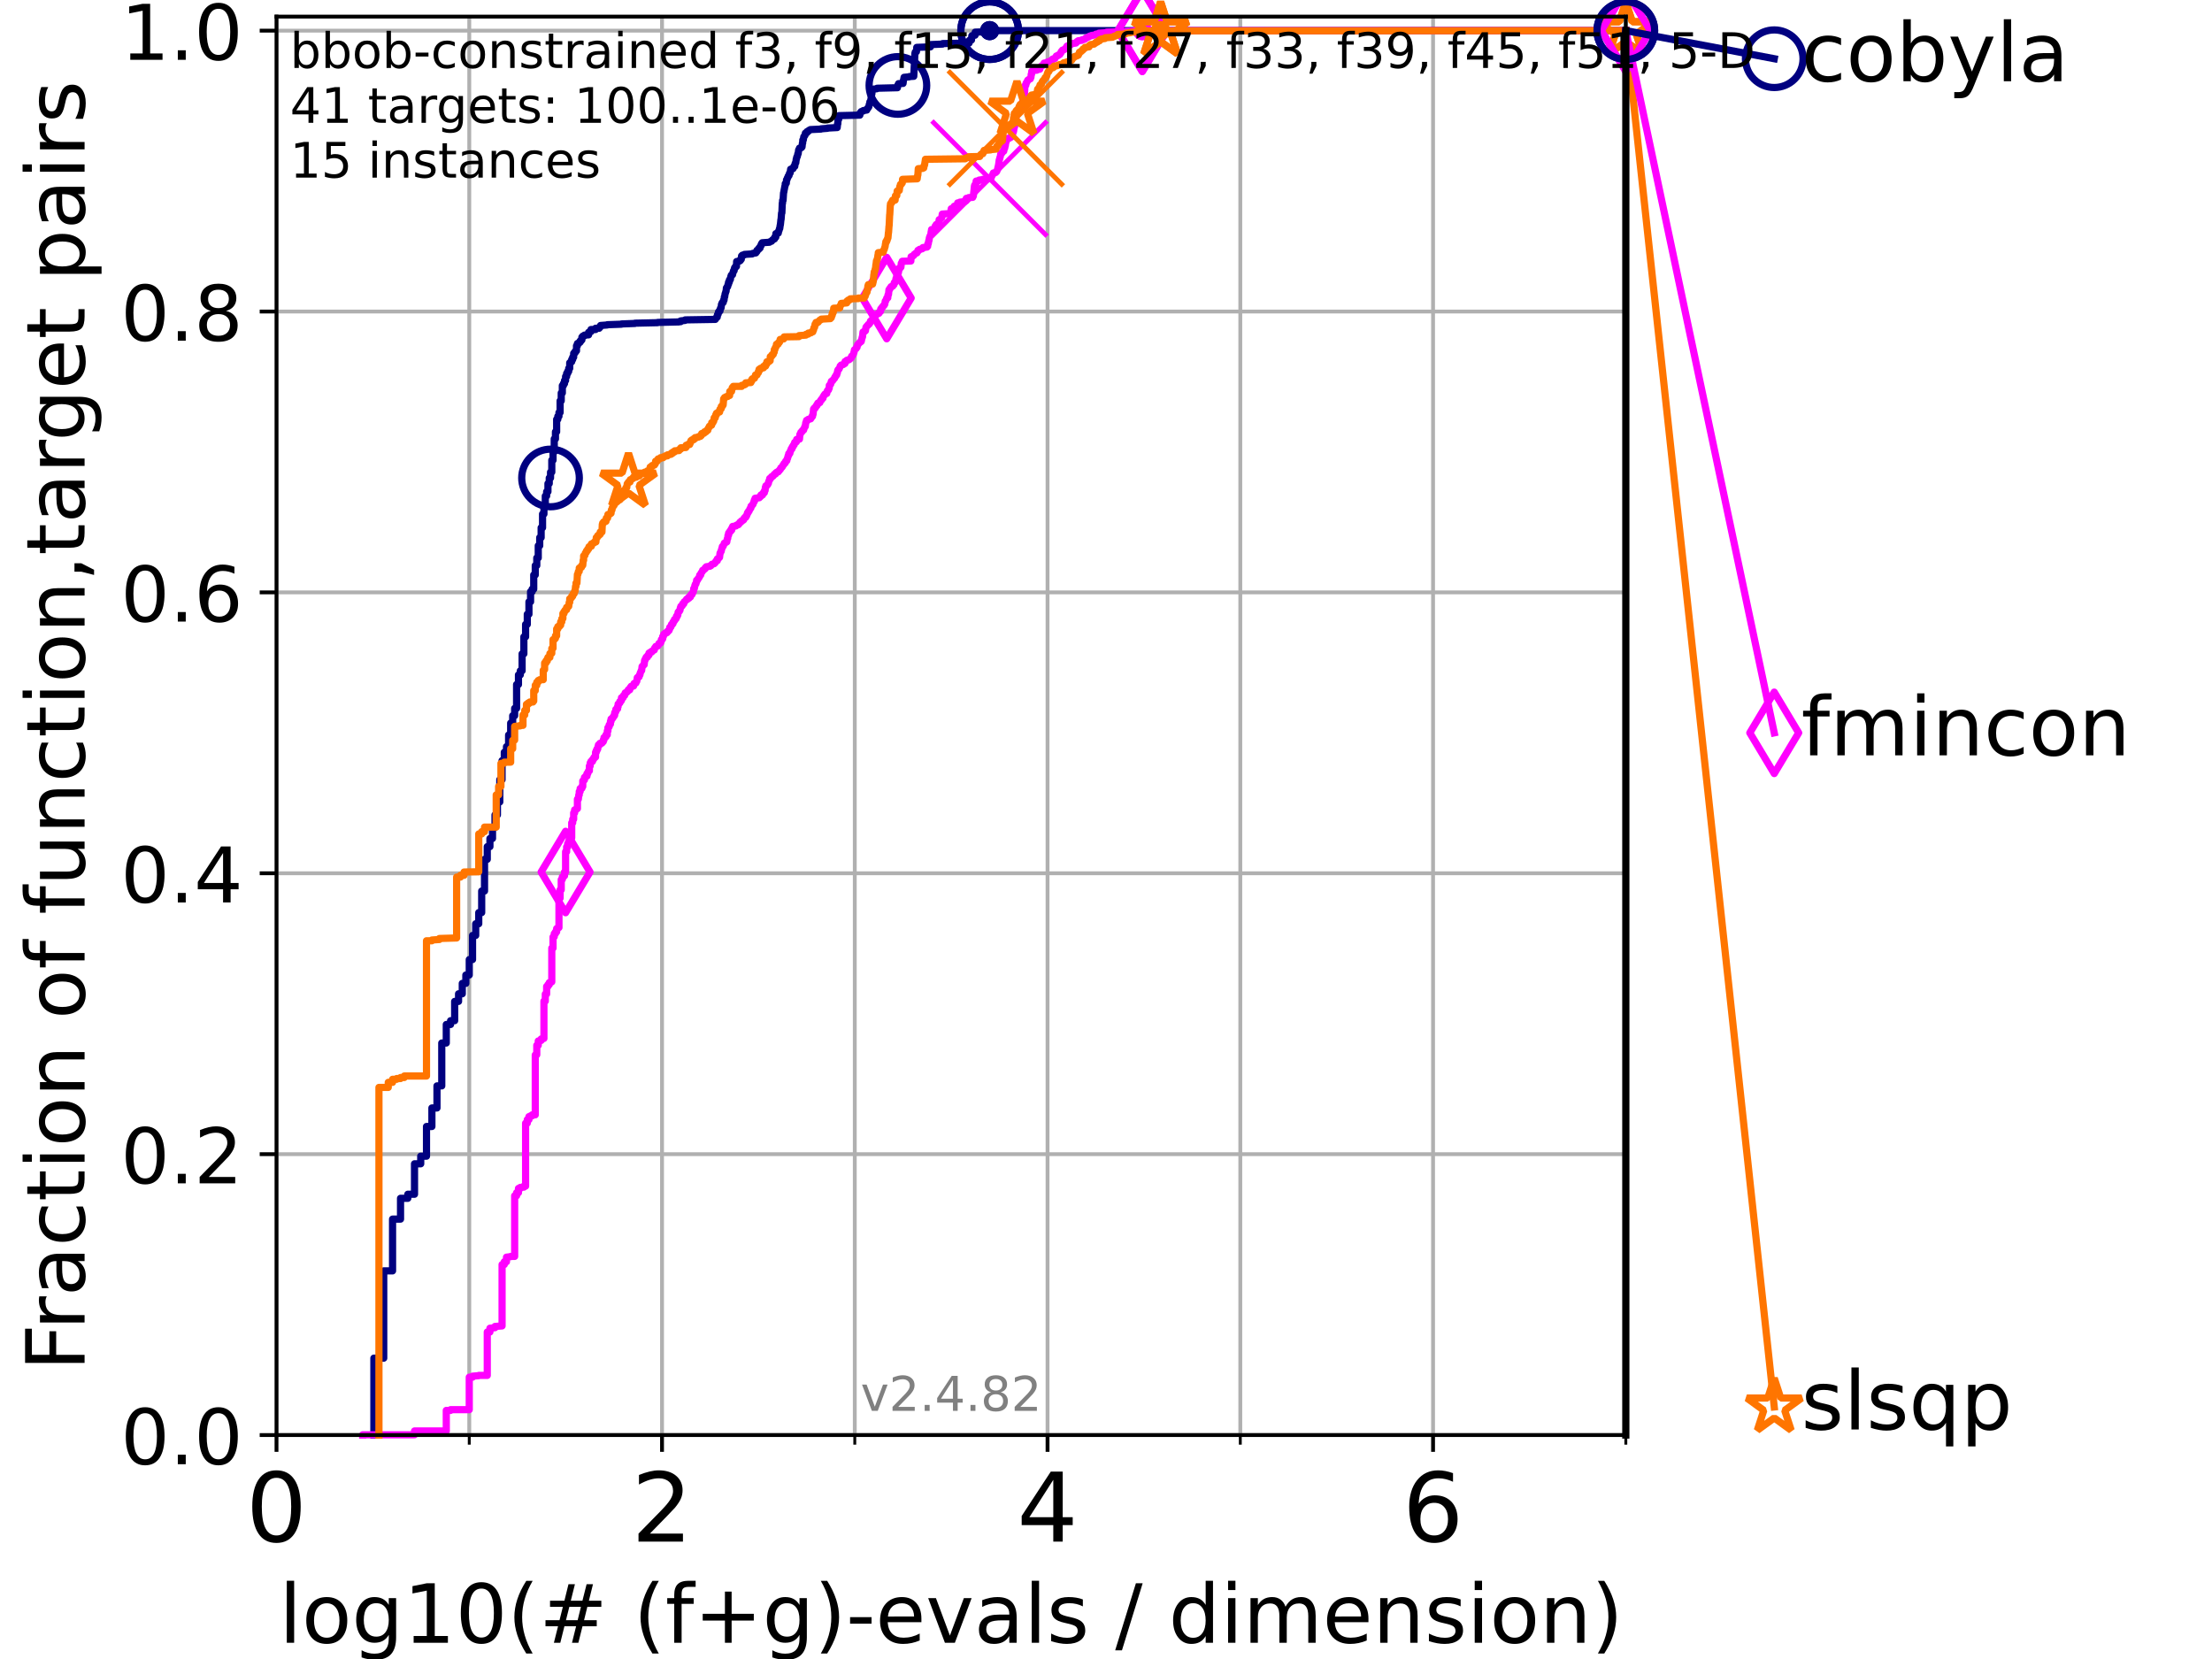 <?xml version="1.0" encoding="utf-8" standalone="no"?>
<!DOCTYPE svg PUBLIC "-//W3C//DTD SVG 1.1//EN"
  "http://www.w3.org/Graphics/SVG/1.1/DTD/svg11.dtd">
<!-- Created with matplotlib (https://matplotlib.org/) -->
<svg height="345.6pt" version="1.1" viewBox="0 0 460.8 345.6" width="460.8pt" xmlns="http://www.w3.org/2000/svg" xmlns:xlink="http://www.w3.org/1999/xlink">
 <defs>
  <style type="text/css">*{stroke-linecap:butt;stroke-linejoin:round;}</style>
 </defs>
 <g id="figure_1">
  <g id="patch_1">
   <path d="M 0 345.6 
L 460.8 345.6 
L 460.8 0 
L 0 0 
z
" style="fill:#ffffff;"/>
  </g>
  <g id="axes_1">
   <g id="patch_2">
    <path d="M 57.6 298.944 
L 338.688 298.944 
L 338.688 3.456 
L 57.6 3.456 
z
" style="fill:#ffffff;"/>
   </g>
   <g id="matplotlib.axis_1">
    <g id="xtick_1">
     <g id="line2d_1">
      <path clip-path="url(#pa44e751571)" d="M 57.6 298.944 
L 57.6 3.456 
" style="fill:none;stroke:#b0b0b0;stroke-linecap:square;stroke-width:0.8;"/>
     </g>
     <g id="line2d_2">
      <defs>
       <path d="M 0 0 
L 0 3.5 
" id="m84a8611b11" style="stroke:#000000;stroke-width:0.8;"/>
      </defs>
      <g>
       <use style="stroke:#000000;stroke-width:0.8;" x="57.6" xlink:href="#m84a8611b11" y="298.944"/>
      </g>
     </g>
     <g id="text_1">
      <!-- 0 -->
      <g transform="translate(51.237 321.141)scale(0.2 -0.2)">
       <defs>
        <path d="M 31.781 66.406 
Q 24.172 66.406 20.328 58.906 
Q 16.5 51.422 16.5 36.375 
Q 16.5 21.391 20.328 13.891 
Q 24.172 6.391 31.781 6.391 
Q 39.453 6.391 43.281 13.891 
Q 47.125 21.391 47.125 36.375 
Q 47.125 51.422 43.281 58.906 
Q 39.453 66.406 31.781 66.406 
z
M 31.781 74.219 
Q 44.047 74.219 50.516 64.516 
Q 56.984 54.828 56.984 36.375 
Q 56.984 17.969 50.516 8.266 
Q 44.047 -1.422 31.781 -1.422 
Q 19.531 -1.422 13.062 8.266 
Q 6.594 17.969 6.594 36.375 
Q 6.594 54.828 13.062 64.516 
Q 19.531 74.219 31.781 74.219 
z
" id="DejaVuSans-48"/>
       </defs>
       <use xlink:href="#DejaVuSans-48"/>
      </g>
     </g>
    </g>
    <g id="xtick_2">
     <g id="line2d_3">
      <path clip-path="url(#pa44e751571)" d="M 137.911 298.944 
L 137.911 3.456 
" style="fill:none;stroke:#b0b0b0;stroke-linecap:square;stroke-width:0.8;"/>
     </g>
     <g id="line2d_4">
      <g>
       <use style="stroke:#000000;stroke-width:0.8;" x="137.911" xlink:href="#m84a8611b11" y="298.944"/>
      </g>
     </g>
     <g id="text_2">
      <!-- 2 -->
      <g transform="translate(131.548 321.141)scale(0.2 -0.2)">
       <defs>
        <path d="M 19.188 8.297 
L 53.609 8.297 
L 53.609 0 
L 7.328 0 
L 7.328 8.297 
Q 12.938 14.109 22.625 23.891 
Q 32.328 33.688 34.812 36.531 
Q 39.547 41.844 41.422 45.531 
Q 43.312 49.219 43.312 52.781 
Q 43.312 58.594 39.234 62.25 
Q 35.156 65.922 28.609 65.922 
Q 23.969 65.922 18.812 64.312 
Q 13.672 62.703 7.812 59.422 
L 7.812 69.391 
Q 13.766 71.781 18.938 73 
Q 24.125 74.219 28.422 74.219 
Q 39.75 74.219 46.484 68.547 
Q 53.219 62.891 53.219 53.422 
Q 53.219 48.922 51.531 44.891 
Q 49.859 40.875 45.406 35.406 
Q 44.188 33.984 37.641 27.219 
Q 31.109 20.453 19.188 8.297 
z
" id="DejaVuSans-50"/>
       </defs>
       <use xlink:href="#DejaVuSans-50"/>
      </g>
     </g>
    </g>
    <g id="xtick_3">
     <g id="line2d_5">
      <path clip-path="url(#pa44e751571)" d="M 218.222 298.944 
L 218.222 3.456 
" style="fill:none;stroke:#b0b0b0;stroke-linecap:square;stroke-width:0.8;"/>
     </g>
     <g id="line2d_6">
      <g>
       <use style="stroke:#000000;stroke-width:0.8;" x="218.222" xlink:href="#m84a8611b11" y="298.944"/>
      </g>
     </g>
     <g id="text_3">
      <!-- 4 -->
      <g transform="translate(211.859 321.141)scale(0.2 -0.2)">
       <defs>
        <path d="M 37.797 64.312 
L 12.891 25.391 
L 37.797 25.391 
z
M 35.203 72.906 
L 47.609 72.906 
L 47.609 25.391 
L 58.016 25.391 
L 58.016 17.188 
L 47.609 17.188 
L 47.609 0 
L 37.797 0 
L 37.797 17.188 
L 4.891 17.188 
L 4.891 26.703 
z
" id="DejaVuSans-52"/>
       </defs>
       <use xlink:href="#DejaVuSans-52"/>
      </g>
     </g>
    </g>
    <g id="xtick_4">
     <g id="line2d_7">
      <path clip-path="url(#pa44e751571)" d="M 298.533 298.944 
L 298.533 3.456 
" style="fill:none;stroke:#b0b0b0;stroke-linecap:square;stroke-width:0.8;"/>
     </g>
     <g id="line2d_8">
      <g>
       <use style="stroke:#000000;stroke-width:0.8;" x="298.533" xlink:href="#m84a8611b11" y="298.944"/>
      </g>
     </g>
     <g id="text_4">
      <!-- 6 -->
      <g transform="translate(292.17 321.141)scale(0.2 -0.2)">
       <defs>
        <path d="M 33.016 40.375 
Q 26.375 40.375 22.484 35.828 
Q 18.609 31.297 18.609 23.391 
Q 18.609 15.531 22.484 10.953 
Q 26.375 6.391 33.016 6.391 
Q 39.656 6.391 43.531 10.953 
Q 47.406 15.531 47.406 23.391 
Q 47.406 31.297 43.531 35.828 
Q 39.656 40.375 33.016 40.375 
z
M 52.594 71.297 
L 52.594 62.312 
Q 48.875 64.062 45.094 64.984 
Q 41.312 65.922 37.594 65.922 
Q 27.828 65.922 22.672 59.328 
Q 17.531 52.734 16.797 39.406 
Q 19.672 43.656 24.016 45.922 
Q 28.375 48.188 33.594 48.188 
Q 44.578 48.188 50.953 41.516 
Q 57.328 34.859 57.328 23.391 
Q 57.328 12.156 50.688 5.359 
Q 44.047 -1.422 33.016 -1.422 
Q 20.359 -1.422 13.672 8.266 
Q 6.984 17.969 6.984 36.375 
Q 6.984 53.656 15.188 63.938 
Q 23.391 74.219 37.203 74.219 
Q 40.922 74.219 44.703 73.484 
Q 48.484 72.75 52.594 71.297 
z
" id="DejaVuSans-54"/>
       </defs>
       <use xlink:href="#DejaVuSans-54"/>
      </g>
     </g>
    </g>
    <g id="xtick_5">
     <g id="line2d_9">
      <path clip-path="url(#pa44e751571)" d="M 97.755 298.944 
L 97.755 3.456 
" style="fill:none;stroke:#b0b0b0;stroke-linecap:square;stroke-width:0.8;"/>
     </g>
     <g id="line2d_10">
      <defs>
       <path d="M 0 0 
L 0 2 
" id="m7fda3fb13f" style="stroke:#000000;stroke-width:0.6;"/>
      </defs>
      <g>
       <use style="stroke:#000000;stroke-width:0.6;" x="97.755" xlink:href="#m7fda3fb13f" y="298.944"/>
      </g>
     </g>
    </g>
    <g id="xtick_6">
     <g id="line2d_11">
      <path clip-path="url(#pa44e751571)" d="M 178.066 298.944 
L 178.066 3.456 
" style="fill:none;stroke:#b0b0b0;stroke-linecap:square;stroke-width:0.8;"/>
     </g>
     <g id="line2d_12">
      <g>
       <use style="stroke:#000000;stroke-width:0.6;" x="178.066" xlink:href="#m7fda3fb13f" y="298.944"/>
      </g>
     </g>
    </g>
    <g id="xtick_7">
     <g id="line2d_13">
      <path clip-path="url(#pa44e751571)" d="M 258.377 298.944 
L 258.377 3.456 
" style="fill:none;stroke:#b0b0b0;stroke-linecap:square;stroke-width:0.8;"/>
     </g>
     <g id="line2d_14">
      <g>
       <use style="stroke:#000000;stroke-width:0.6;" x="258.377" xlink:href="#m7fda3fb13f" y="298.944"/>
      </g>
     </g>
    </g>
    <g id="xtick_8">
     <g id="line2d_15">
      <path clip-path="url(#pa44e751571)" d="M 338.688 298.944 
L 338.688 3.456 
" style="fill:none;stroke:#b0b0b0;stroke-linecap:square;stroke-width:0.8;"/>
     </g>
     <g id="line2d_16">
      <g>
       <use style="stroke:#000000;stroke-width:0.6;" x="338.688" xlink:href="#m7fda3fb13f" y="298.944"/>
      </g>
     </g>
    </g>
    <g id="text_5">
     <!-- log10(# (f+g)-evals / dimension) -->
     <g transform="translate(58.145 342.218)scale(0.17 -0.17)">
      <defs>
       <path d="M 9.422 75.984 
L 18.406 75.984 
L 18.406 0 
L 9.422 0 
z
" id="DejaVuSans-108"/>
       <path d="M 30.609 48.391 
Q 23.391 48.391 19.188 42.75 
Q 14.984 37.109 14.984 27.297 
Q 14.984 17.484 19.156 11.844 
Q 23.344 6.203 30.609 6.203 
Q 37.797 6.203 41.984 11.859 
Q 46.188 17.531 46.188 27.297 
Q 46.188 37.016 41.984 42.703 
Q 37.797 48.391 30.609 48.391 
z
M 30.609 56 
Q 42.328 56 49.016 48.375 
Q 55.719 40.766 55.719 27.297 
Q 55.719 13.875 49.016 6.219 
Q 42.328 -1.422 30.609 -1.422 
Q 18.844 -1.422 12.172 6.219 
Q 5.516 13.875 5.516 27.297 
Q 5.516 40.766 12.172 48.375 
Q 18.844 56 30.609 56 
z
" id="DejaVuSans-111"/>
       <path d="M 45.406 27.984 
Q 45.406 37.75 41.375 43.109 
Q 37.359 48.484 30.078 48.484 
Q 22.859 48.484 18.828 43.109 
Q 14.797 37.75 14.797 27.984 
Q 14.797 18.266 18.828 12.891 
Q 22.859 7.516 30.078 7.516 
Q 37.359 7.516 41.375 12.891 
Q 45.406 18.266 45.406 27.984 
z
M 54.391 6.781 
Q 54.391 -7.172 48.188 -13.984 
Q 42 -20.797 29.203 -20.797 
Q 24.469 -20.797 20.266 -20.094 
Q 16.062 -19.391 12.109 -17.922 
L 12.109 -9.188 
Q 16.062 -11.328 19.922 -12.344 
Q 23.781 -13.375 27.781 -13.375 
Q 36.625 -13.375 41.016 -8.766 
Q 45.406 -4.156 45.406 5.172 
L 45.406 9.625 
Q 42.625 4.781 38.281 2.391 
Q 33.938 0 27.875 0 
Q 17.828 0 11.672 7.656 
Q 5.516 15.328 5.516 27.984 
Q 5.516 40.672 11.672 48.328 
Q 17.828 56 27.875 56 
Q 33.938 56 38.281 53.609 
Q 42.625 51.219 45.406 46.391 
L 45.406 54.688 
L 54.391 54.688 
z
" id="DejaVuSans-103"/>
       <path d="M 12.406 8.297 
L 28.516 8.297 
L 28.516 63.922 
L 10.984 60.406 
L 10.984 69.391 
L 28.422 72.906 
L 38.281 72.906 
L 38.281 8.297 
L 54.391 8.297 
L 54.391 0 
L 12.406 0 
z
" id="DejaVuSans-49"/>
       <path d="M 31 75.875 
Q 24.469 64.656 21.281 53.656 
Q 18.109 42.672 18.109 31.391 
Q 18.109 20.125 21.312 9.062 
Q 24.516 -2 31 -13.188 
L 23.188 -13.188 
Q 15.875 -1.703 12.234 9.375 
Q 8.594 20.453 8.594 31.391 
Q 8.594 42.281 12.203 53.312 
Q 15.828 64.359 23.188 75.875 
z
" id="DejaVuSans-40"/>
       <path d="M 51.125 44 
L 36.922 44 
L 32.812 27.688 
L 47.125 27.688 
z
M 43.797 71.781 
L 38.719 51.516 
L 52.984 51.516 
L 58.109 71.781 
L 65.922 71.781 
L 60.891 51.516 
L 76.125 51.516 
L 76.125 44 
L 58.984 44 
L 54.984 27.688 
L 70.516 27.688 
L 70.516 20.219 
L 53.078 20.219 
L 48 0 
L 40.188 0 
L 45.219 20.219 
L 30.906 20.219 
L 25.875 0 
L 18.016 0 
L 23.094 20.219 
L 7.719 20.219 
L 7.719 27.688 
L 24.906 27.688 
L 29 44 
L 13.281 44 
L 13.281 51.516 
L 30.906 51.516 
L 35.891 71.781 
z
" id="DejaVuSans-35"/>
       <path id="DejaVuSans-32"/>
       <path d="M 37.109 75.984 
L 37.109 68.5 
L 28.516 68.5 
Q 23.688 68.5 21.797 66.547 
Q 19.922 64.594 19.922 59.516 
L 19.922 54.688 
L 34.719 54.688 
L 34.719 47.703 
L 19.922 47.703 
L 19.922 0 
L 10.891 0 
L 10.891 47.703 
L 2.297 47.703 
L 2.297 54.688 
L 10.891 54.688 
L 10.891 58.5 
Q 10.891 67.625 15.141 71.797 
Q 19.391 75.984 28.609 75.984 
z
" id="DejaVuSans-102"/>
       <path d="M 46 62.703 
L 46 35.5 
L 73.188 35.5 
L 73.188 27.203 
L 46 27.203 
L 46 0 
L 37.797 0 
L 37.797 27.203 
L 10.594 27.203 
L 10.594 35.5 
L 37.797 35.5 
L 37.797 62.703 
z
" id="DejaVuSans-43"/>
       <path d="M 8.016 75.875 
L 15.828 75.875 
Q 23.141 64.359 26.781 53.312 
Q 30.422 42.281 30.422 31.391 
Q 30.422 20.453 26.781 9.375 
Q 23.141 -1.703 15.828 -13.188 
L 8.016 -13.188 
Q 14.5 -2 17.703 9.062 
Q 20.906 20.125 20.906 31.391 
Q 20.906 42.672 17.703 53.656 
Q 14.5 64.656 8.016 75.875 
z
" id="DejaVuSans-41"/>
       <path d="M 4.891 31.391 
L 31.203 31.391 
L 31.203 23.391 
L 4.891 23.391 
z
" id="DejaVuSans-45"/>
       <path d="M 56.203 29.594 
L 56.203 25.203 
L 14.891 25.203 
Q 15.484 15.922 20.484 11.062 
Q 25.484 6.203 34.422 6.203 
Q 39.594 6.203 44.453 7.469 
Q 49.312 8.734 54.109 11.281 
L 54.109 2.781 
Q 49.266 0.734 44.188 -0.344 
Q 39.109 -1.422 33.891 -1.422 
Q 20.797 -1.422 13.156 6.188 
Q 5.516 13.812 5.516 26.812 
Q 5.516 40.234 12.766 48.109 
Q 20.016 56 32.328 56 
Q 43.359 56 49.781 48.891 
Q 56.203 41.797 56.203 29.594 
z
M 47.219 32.234 
Q 47.125 39.594 43.094 43.984 
Q 39.062 48.391 32.422 48.391 
Q 24.906 48.391 20.391 44.141 
Q 15.875 39.891 15.188 32.172 
z
" id="DejaVuSans-101"/>
       <path d="M 2.984 54.688 
L 12.5 54.688 
L 29.594 8.797 
L 46.688 54.688 
L 56.203 54.688 
L 35.688 0 
L 23.484 0 
z
" id="DejaVuSans-118"/>
       <path d="M 34.281 27.484 
Q 23.391 27.484 19.188 25 
Q 14.984 22.516 14.984 16.5 
Q 14.984 11.719 18.141 8.906 
Q 21.297 6.109 26.703 6.109 
Q 34.188 6.109 38.703 11.406 
Q 43.219 16.703 43.219 25.484 
L 43.219 27.484 
z
M 52.203 31.203 
L 52.203 0 
L 43.219 0 
L 43.219 8.297 
Q 40.141 3.328 35.547 0.953 
Q 30.953 -1.422 24.312 -1.422 
Q 15.922 -1.422 10.953 3.297 
Q 6 8.016 6 15.922 
Q 6 25.141 12.172 29.828 
Q 18.359 34.516 30.609 34.516 
L 43.219 34.516 
L 43.219 35.406 
Q 43.219 41.609 39.141 45 
Q 35.062 48.391 27.688 48.391 
Q 23 48.391 18.547 47.266 
Q 14.109 46.141 10.016 43.891 
L 10.016 52.203 
Q 14.938 54.109 19.578 55.047 
Q 24.219 56 28.609 56 
Q 40.484 56 46.344 49.844 
Q 52.203 43.703 52.203 31.203 
z
" id="DejaVuSans-97"/>
       <path d="M 44.281 53.078 
L 44.281 44.578 
Q 40.484 46.531 36.375 47.5 
Q 32.281 48.484 27.875 48.484 
Q 21.188 48.484 17.844 46.438 
Q 14.5 44.391 14.5 40.281 
Q 14.5 37.156 16.891 35.375 
Q 19.281 33.594 26.516 31.984 
L 29.594 31.297 
Q 39.156 29.25 43.188 25.516 
Q 47.219 21.781 47.219 15.094 
Q 47.219 7.469 41.188 3.016 
Q 35.156 -1.422 24.609 -1.422 
Q 20.219 -1.422 15.453 -0.562 
Q 10.688 0.297 5.422 2 
L 5.422 11.281 
Q 10.406 8.688 15.234 7.391 
Q 20.062 6.109 24.812 6.109 
Q 31.156 6.109 34.562 8.281 
Q 37.984 10.453 37.984 14.406 
Q 37.984 18.062 35.516 20.016 
Q 33.062 21.969 24.703 23.781 
L 21.578 24.516 
Q 13.234 26.266 9.516 29.906 
Q 5.812 33.547 5.812 39.891 
Q 5.812 47.609 11.281 51.797 
Q 16.75 56 26.812 56 
Q 31.781 56 36.172 55.266 
Q 40.578 54.547 44.281 53.078 
z
" id="DejaVuSans-115"/>
       <path d="M 25.391 72.906 
L 33.688 72.906 
L 8.297 -9.281 
L 0 -9.281 
z
" id="DejaVuSans-47"/>
       <path d="M 45.406 46.391 
L 45.406 75.984 
L 54.391 75.984 
L 54.391 0 
L 45.406 0 
L 45.406 8.203 
Q 42.578 3.328 38.25 0.953 
Q 33.938 -1.422 27.875 -1.422 
Q 17.969 -1.422 11.734 6.484 
Q 5.516 14.406 5.516 27.297 
Q 5.516 40.188 11.734 48.094 
Q 17.969 56 27.875 56 
Q 33.938 56 38.25 53.625 
Q 42.578 51.266 45.406 46.391 
z
M 14.797 27.297 
Q 14.797 17.391 18.875 11.75 
Q 22.953 6.109 30.078 6.109 
Q 37.203 6.109 41.297 11.75 
Q 45.406 17.391 45.406 27.297 
Q 45.406 37.203 41.297 42.844 
Q 37.203 48.484 30.078 48.484 
Q 22.953 48.484 18.875 42.844 
Q 14.797 37.203 14.797 27.297 
z
" id="DejaVuSans-100"/>
       <path d="M 9.422 54.688 
L 18.406 54.688 
L 18.406 0 
L 9.422 0 
z
M 9.422 75.984 
L 18.406 75.984 
L 18.406 64.594 
L 9.422 64.594 
z
" id="DejaVuSans-105"/>
       <path d="M 52 44.188 
Q 55.375 50.25 60.062 53.125 
Q 64.75 56 71.094 56 
Q 79.641 56 84.281 50.016 
Q 88.922 44.047 88.922 33.016 
L 88.922 0 
L 79.891 0 
L 79.891 32.719 
Q 79.891 40.578 77.094 44.375 
Q 74.312 48.188 68.609 48.188 
Q 61.625 48.188 57.562 43.547 
Q 53.516 38.922 53.516 30.906 
L 53.516 0 
L 44.484 0 
L 44.484 32.719 
Q 44.484 40.625 41.703 44.406 
Q 38.922 48.188 33.109 48.188 
Q 26.219 48.188 22.156 43.531 
Q 18.109 38.875 18.109 30.906 
L 18.109 0 
L 9.078 0 
L 9.078 54.688 
L 18.109 54.688 
L 18.109 46.188 
Q 21.188 51.219 25.484 53.609 
Q 29.781 56 35.688 56 
Q 41.656 56 45.828 52.969 
Q 50 49.953 52 44.188 
z
" id="DejaVuSans-109"/>
       <path d="M 54.891 33.016 
L 54.891 0 
L 45.906 0 
L 45.906 32.719 
Q 45.906 40.484 42.875 44.328 
Q 39.844 48.188 33.797 48.188 
Q 26.516 48.188 22.312 43.547 
Q 18.109 38.922 18.109 30.906 
L 18.109 0 
L 9.078 0 
L 9.078 54.688 
L 18.109 54.688 
L 18.109 46.188 
Q 21.344 51.125 25.703 53.562 
Q 30.078 56 35.797 56 
Q 45.219 56 50.047 50.172 
Q 54.891 44.344 54.891 33.016 
z
" id="DejaVuSans-110"/>
      </defs>
      <use xlink:href="#DejaVuSans-108"/>
      <use x="27.783" xlink:href="#DejaVuSans-111"/>
      <use x="88.965" xlink:href="#DejaVuSans-103"/>
      <use x="152.441" xlink:href="#DejaVuSans-49"/>
      <use x="216.064" xlink:href="#DejaVuSans-48"/>
      <use x="279.688" xlink:href="#DejaVuSans-40"/>
      <use x="318.701" xlink:href="#DejaVuSans-35"/>
      <use x="402.49" xlink:href="#DejaVuSans-32"/>
      <use x="434.277" xlink:href="#DejaVuSans-40"/>
      <use x="473.291" xlink:href="#DejaVuSans-102"/>
      <use x="508.496" xlink:href="#DejaVuSans-43"/>
      <use x="592.285" xlink:href="#DejaVuSans-103"/>
      <use x="655.762" xlink:href="#DejaVuSans-41"/>
      <use x="694.775" xlink:href="#DejaVuSans-45"/>
      <use x="730.859" xlink:href="#DejaVuSans-101"/>
      <use x="792.383" xlink:href="#DejaVuSans-118"/>
      <use x="851.562" xlink:href="#DejaVuSans-97"/>
      <use x="912.842" xlink:href="#DejaVuSans-108"/>
      <use x="940.625" xlink:href="#DejaVuSans-115"/>
      <use x="992.725" xlink:href="#DejaVuSans-32"/>
      <use x="1024.512" xlink:href="#DejaVuSans-47"/>
      <use x="1058.203" xlink:href="#DejaVuSans-32"/>
      <use x="1089.99" xlink:href="#DejaVuSans-100"/>
      <use x="1153.467" xlink:href="#DejaVuSans-105"/>
      <use x="1181.25" xlink:href="#DejaVuSans-109"/>
      <use x="1278.662" xlink:href="#DejaVuSans-101"/>
      <use x="1340.186" xlink:href="#DejaVuSans-110"/>
      <use x="1403.564" xlink:href="#DejaVuSans-115"/>
      <use x="1455.664" xlink:href="#DejaVuSans-105"/>
      <use x="1483.447" xlink:href="#DejaVuSans-111"/>
      <use x="1544.629" xlink:href="#DejaVuSans-110"/>
      <use x="1608.008" xlink:href="#DejaVuSans-41"/>
     </g>
    </g>
   </g>
   <g id="matplotlib.axis_2">
    <g id="ytick_1">
     <g id="line2d_17">
      <path clip-path="url(#pa44e751571)" d="M 57.6 298.944 
L 338.688 298.944 
" style="fill:none;stroke:#b0b0b0;stroke-linecap:square;stroke-width:0.8;"/>
     </g>
     <g id="line2d_18">
      <defs>
       <path d="M 0 0 
L -3.5 0 
" id="mbf2860a194" style="stroke:#000000;stroke-width:0.8;"/>
      </defs>
      <g>
       <use style="stroke:#000000;stroke-width:0.8;" x="57.6" xlink:href="#mbf2860a194" y="298.944"/>
      </g>
     </g>
     <g id="text_6">
      <!-- 0.0 -->
      <g transform="translate(25.155 305.023)scale(0.16 -0.16)">
       <defs>
        <path d="M 10.688 12.406 
L 21 12.406 
L 21 0 
L 10.688 0 
z
" id="DejaVuSans-46"/>
       </defs>
       <use xlink:href="#DejaVuSans-48"/>
       <use x="63.623" xlink:href="#DejaVuSans-46"/>
       <use x="95.41" xlink:href="#DejaVuSans-48"/>
      </g>
     </g>
    </g>
    <g id="ytick_2">
     <g id="line2d_19">
      <path clip-path="url(#pa44e751571)" d="M 57.6 240.432 
L 338.688 240.432 
" style="fill:none;stroke:#b0b0b0;stroke-linecap:square;stroke-width:0.8;"/>
     </g>
     <g id="line2d_20">
      <g>
       <use style="stroke:#000000;stroke-width:0.8;" x="57.6" xlink:href="#mbf2860a194" y="240.432"/>
      </g>
     </g>
     <g id="text_7">
      <!-- 0.2 -->
      <g transform="translate(25.155 246.51)scale(0.16 -0.16)">
       <use xlink:href="#DejaVuSans-48"/>
       <use x="63.623" xlink:href="#DejaVuSans-46"/>
       <use x="95.41" xlink:href="#DejaVuSans-50"/>
      </g>
     </g>
    </g>
    <g id="ytick_3">
     <g id="line2d_21">
      <path clip-path="url(#pa44e751571)" d="M 57.6 181.919 
L 338.688 181.919 
" style="fill:none;stroke:#b0b0b0;stroke-linecap:square;stroke-width:0.8;"/>
     </g>
     <g id="line2d_22">
      <g>
       <use style="stroke:#000000;stroke-width:0.8;" x="57.6" xlink:href="#mbf2860a194" y="181.919"/>
      </g>
     </g>
     <g id="text_8">
      <!-- 0.4 -->
      <g transform="translate(25.155 187.998)scale(0.16 -0.16)">
       <use xlink:href="#DejaVuSans-48"/>
       <use x="63.623" xlink:href="#DejaVuSans-46"/>
       <use x="95.41" xlink:href="#DejaVuSans-52"/>
      </g>
     </g>
    </g>
    <g id="ytick_4">
     <g id="line2d_23">
      <path clip-path="url(#pa44e751571)" d="M 57.6 123.407 
L 338.688 123.407 
" style="fill:none;stroke:#b0b0b0;stroke-linecap:square;stroke-width:0.8;"/>
     </g>
     <g id="line2d_24">
      <g>
       <use style="stroke:#000000;stroke-width:0.8;" x="57.6" xlink:href="#mbf2860a194" y="123.407"/>
      </g>
     </g>
     <g id="text_9">
      <!-- 0.6 -->
      <g transform="translate(25.155 129.485)scale(0.16 -0.16)">
       <use xlink:href="#DejaVuSans-48"/>
       <use x="63.623" xlink:href="#DejaVuSans-46"/>
       <use x="95.41" xlink:href="#DejaVuSans-54"/>
      </g>
     </g>
    </g>
    <g id="ytick_5">
     <g id="line2d_25">
      <path clip-path="url(#pa44e751571)" d="M 57.6 64.894 
L 338.688 64.894 
" style="fill:none;stroke:#b0b0b0;stroke-linecap:square;stroke-width:0.8;"/>
     </g>
     <g id="line2d_26">
      <g>
       <use style="stroke:#000000;stroke-width:0.8;" x="57.6" xlink:href="#mbf2860a194" y="64.894"/>
      </g>
     </g>
     <g id="text_10">
      <!-- 0.8 -->
      <g transform="translate(25.155 70.973)scale(0.16 -0.16)">
       <defs>
        <path d="M 31.781 34.625 
Q 24.75 34.625 20.719 30.859 
Q 16.703 27.094 16.703 20.516 
Q 16.703 13.922 20.719 10.156 
Q 24.75 6.391 31.781 6.391 
Q 38.812 6.391 42.859 10.172 
Q 46.922 13.969 46.922 20.516 
Q 46.922 27.094 42.891 30.859 
Q 38.875 34.625 31.781 34.625 
z
M 21.922 38.812 
Q 15.578 40.375 12.031 44.719 
Q 8.5 49.078 8.5 55.328 
Q 8.5 64.062 14.719 69.141 
Q 20.953 74.219 31.781 74.219 
Q 42.672 74.219 48.875 69.141 
Q 55.078 64.062 55.078 55.328 
Q 55.078 49.078 51.531 44.719 
Q 48 40.375 41.703 38.812 
Q 48.828 37.156 52.797 32.312 
Q 56.781 27.484 56.781 20.516 
Q 56.781 9.906 50.312 4.234 
Q 43.844 -1.422 31.781 -1.422 
Q 19.734 -1.422 13.25 4.234 
Q 6.781 9.906 6.781 20.516 
Q 6.781 27.484 10.781 32.312 
Q 14.797 37.156 21.922 38.812 
z
M 18.312 54.391 
Q 18.312 48.734 21.844 45.562 
Q 25.391 42.391 31.781 42.391 
Q 38.141 42.391 41.719 45.562 
Q 45.312 48.734 45.312 54.391 
Q 45.312 60.062 41.719 63.234 
Q 38.141 66.406 31.781 66.406 
Q 25.391 66.406 21.844 63.234 
Q 18.312 60.062 18.312 54.391 
z
" id="DejaVuSans-56"/>
       </defs>
       <use xlink:href="#DejaVuSans-48"/>
       <use x="63.623" xlink:href="#DejaVuSans-46"/>
       <use x="95.41" xlink:href="#DejaVuSans-56"/>
      </g>
     </g>
    </g>
    <g id="ytick_6">
     <g id="line2d_27">
      <path clip-path="url(#pa44e751571)" d="M 57.6 6.382 
L 338.688 6.382 
" style="fill:none;stroke:#b0b0b0;stroke-linecap:square;stroke-width:0.8;"/>
     </g>
     <g id="line2d_28">
      <g>
       <use style="stroke:#000000;stroke-width:0.8;" x="57.6" xlink:href="#mbf2860a194" y="6.382"/>
      </g>
     </g>
     <g id="text_11">
      <!-- 1.0 -->
      <g transform="translate(25.155 12.46)scale(0.16 -0.16)">
       <use xlink:href="#DejaVuSans-49"/>
       <use x="63.623" xlink:href="#DejaVuSans-46"/>
       <use x="95.41" xlink:href="#DejaVuSans-48"/>
      </g>
     </g>
    </g>
    <g id="text_12">
     <!-- Fraction of function,target pairs -->
     <g transform="translate(17.62 285.585)rotate(-90)scale(0.17 -0.17)">
      <defs>
       <path d="M 9.812 72.906 
L 51.703 72.906 
L 51.703 64.594 
L 19.672 64.594 
L 19.672 43.109 
L 48.578 43.109 
L 48.578 34.812 
L 19.672 34.812 
L 19.672 0 
L 9.812 0 
z
" id="DejaVuSans-70"/>
       <path d="M 41.109 46.297 
Q 39.594 47.172 37.812 47.578 
Q 36.031 48 33.891 48 
Q 26.266 48 22.188 43.047 
Q 18.109 38.094 18.109 28.812 
L 18.109 0 
L 9.078 0 
L 9.078 54.688 
L 18.109 54.688 
L 18.109 46.188 
Q 20.953 51.172 25.484 53.578 
Q 30.031 56 36.531 56 
Q 37.453 56 38.578 55.875 
Q 39.703 55.766 41.062 55.516 
z
" id="DejaVuSans-114"/>
       <path d="M 48.781 52.594 
L 48.781 44.188 
Q 44.969 46.297 41.141 47.344 
Q 37.312 48.391 33.406 48.391 
Q 24.656 48.391 19.812 42.844 
Q 14.984 37.312 14.984 27.297 
Q 14.984 17.281 19.812 11.734 
Q 24.656 6.203 33.406 6.203 
Q 37.312 6.203 41.141 7.25 
Q 44.969 8.297 48.781 10.406 
L 48.781 2.094 
Q 45.016 0.344 40.984 -0.531 
Q 36.969 -1.422 32.422 -1.422 
Q 20.062 -1.422 12.781 6.344 
Q 5.516 14.109 5.516 27.297 
Q 5.516 40.672 12.859 48.328 
Q 20.219 56 33.016 56 
Q 37.156 56 41.109 55.141 
Q 45.062 54.297 48.781 52.594 
z
" id="DejaVuSans-99"/>
       <path d="M 18.312 70.219 
L 18.312 54.688 
L 36.812 54.688 
L 36.812 47.703 
L 18.312 47.703 
L 18.312 18.016 
Q 18.312 11.328 20.141 9.422 
Q 21.969 7.516 27.594 7.516 
L 36.812 7.516 
L 36.812 0 
L 27.594 0 
Q 17.188 0 13.234 3.875 
Q 9.281 7.766 9.281 18.016 
L 9.281 47.703 
L 2.688 47.703 
L 2.688 54.688 
L 9.281 54.688 
L 9.281 70.219 
z
" id="DejaVuSans-116"/>
       <path d="M 8.5 21.578 
L 8.5 54.688 
L 17.484 54.688 
L 17.484 21.922 
Q 17.484 14.156 20.5 10.266 
Q 23.531 6.391 29.594 6.391 
Q 36.859 6.391 41.078 11.031 
Q 45.312 15.672 45.312 23.688 
L 45.312 54.688 
L 54.297 54.688 
L 54.297 0 
L 45.312 0 
L 45.312 8.406 
Q 42.047 3.422 37.719 1 
Q 33.406 -1.422 27.688 -1.422 
Q 18.266 -1.422 13.375 4.438 
Q 8.5 10.297 8.5 21.578 
z
M 31.109 56 
z
" id="DejaVuSans-117"/>
       <path d="M 11.719 12.406 
L 22.016 12.406 
L 22.016 4 
L 14.016 -11.625 
L 7.719 -11.625 
L 11.719 4 
z
" id="DejaVuSans-44"/>
       <path d="M 18.109 8.203 
L 18.109 -20.797 
L 9.078 -20.797 
L 9.078 54.688 
L 18.109 54.688 
L 18.109 46.391 
Q 20.953 51.266 25.266 53.625 
Q 29.594 56 35.594 56 
Q 45.562 56 51.781 48.094 
Q 58.016 40.188 58.016 27.297 
Q 58.016 14.406 51.781 6.484 
Q 45.562 -1.422 35.594 -1.422 
Q 29.594 -1.422 25.266 0.953 
Q 20.953 3.328 18.109 8.203 
z
M 48.688 27.297 
Q 48.688 37.203 44.609 42.844 
Q 40.531 48.484 33.406 48.484 
Q 26.266 48.484 22.188 42.844 
Q 18.109 37.203 18.109 27.297 
Q 18.109 17.391 22.188 11.75 
Q 26.266 6.109 33.406 6.109 
Q 40.531 6.109 44.609 11.75 
Q 48.688 17.391 48.688 27.297 
z
" id="DejaVuSans-112"/>
      </defs>
      <use xlink:href="#DejaVuSans-70"/>
      <use x="50.27" xlink:href="#DejaVuSans-114"/>
      <use x="91.383" xlink:href="#DejaVuSans-97"/>
      <use x="152.662" xlink:href="#DejaVuSans-99"/>
      <use x="207.643" xlink:href="#DejaVuSans-116"/>
      <use x="246.852" xlink:href="#DejaVuSans-105"/>
      <use x="274.635" xlink:href="#DejaVuSans-111"/>
      <use x="335.816" xlink:href="#DejaVuSans-110"/>
      <use x="399.195" xlink:href="#DejaVuSans-32"/>
      <use x="430.982" xlink:href="#DejaVuSans-111"/>
      <use x="492.164" xlink:href="#DejaVuSans-102"/>
      <use x="527.369" xlink:href="#DejaVuSans-32"/>
      <use x="559.156" xlink:href="#DejaVuSans-102"/>
      <use x="594.361" xlink:href="#DejaVuSans-117"/>
      <use x="657.74" xlink:href="#DejaVuSans-110"/>
      <use x="721.119" xlink:href="#DejaVuSans-99"/>
      <use x="776.1" xlink:href="#DejaVuSans-116"/>
      <use x="815.309" xlink:href="#DejaVuSans-105"/>
      <use x="843.092" xlink:href="#DejaVuSans-111"/>
      <use x="904.273" xlink:href="#DejaVuSans-110"/>
      <use x="967.652" xlink:href="#DejaVuSans-44"/>
      <use x="999.439" xlink:href="#DejaVuSans-116"/>
      <use x="1038.648" xlink:href="#DejaVuSans-97"/>
      <use x="1099.928" xlink:href="#DejaVuSans-114"/>
      <use x="1139.291" xlink:href="#DejaVuSans-103"/>
      <use x="1202.768" xlink:href="#DejaVuSans-101"/>
      <use x="1264.291" xlink:href="#DejaVuSans-116"/>
      <use x="1303.5" xlink:href="#DejaVuSans-32"/>
      <use x="1335.287" xlink:href="#DejaVuSans-112"/>
      <use x="1398.764" xlink:href="#DejaVuSans-97"/>
      <use x="1460.043" xlink:href="#DejaVuSans-105"/>
      <use x="1487.826" xlink:href="#DejaVuSans-114"/>
      <use x="1528.939" xlink:href="#DejaVuSans-115"/>
     </g>
    </g>
   </g>
   <g id="line2d_29">
    <defs>
     <path d="M 0 1.5 
C 0.398 1.5 0.779 1.342 1.061 1.061 
C 1.342 0.779 1.5 0.398 1.5 0 
C 1.5 -0.398 1.342 -0.779 1.061 -1.061 
C 0.779 -1.342 0.398 -1.5 0 -1.5 
C -0.398 -1.5 -0.779 -1.342 -1.061 -1.061 
C -1.342 -0.779 -1.5 -0.398 -1.5 0 
C -1.5 0.398 -1.342 0.779 -1.061 1.061 
C -0.779 1.342 -0.398 1.5 0 1.5 
z
" id="md3d54ef023" style="stroke:#000080;"/>
    </defs>
    <g>
     <use style="fill:#000080;stroke:#000080;" x="206.163" xlink:href="#md3d54ef023" y="6.382"/>
     <use style="fill:#000080;stroke:#000080;" x="206.163" xlink:href="#md3d54ef023" y="6.382"/>
    </g>
   </g>
   <g id="line2d_30">
    <path d="M 77.885 298.944 
L 77.885 282.928 
L 79.939 282.928 
L 79.939 264.746 
L 81.776 264.746 
L 81.776 253.963 
L 83.438 253.963 
L 83.438 249.629 
L 84.956 249.629 
L 84.956 248.783 
L 86.351 248.783 
L 86.351 242.44 
L 87.644 242.44 
L 87.644 240.854 
L 88.847 240.854 
L 88.847 234.67 
L 89.973 234.67 
L 89.973 230.812 
L 91.03 230.812 
L 91.03 226.213 
L 92.027 226.213 
L 92.027 217.28 
L 92.969 217.28 
L 92.969 213.422 
L 93.864 213.422 
L 93.864 212.629 
L 94.715 212.629 
L 94.715 208.612 
L 95.526 208.612 
L 95.526 207.026 
L 96.301 207.026 
L 96.301 204.859 
L 97.044 204.859 
L 97.044 203.115 
L 97.755 203.115 
L 97.755 199.89 
L 98.439 199.89 
L 98.439 194.869 
L 99.098 194.869 
L 99.098 192.438 
L 99.732 192.438 
L 99.732 190.112 
L 100.344 190.112 
L 100.344 185.619 
L 100.935 185.619 
L 100.935 179.012 
L 101.507 179.012 
L 101.507 176.369 
L 102.06 176.369 
L 102.06 174.678 
L 102.597 174.678 
L 102.597 172.352 
L 103.118 172.352 
L 103.118 169.762 
L 103.623 169.762 
L 103.623 167.066 
L 104.115 167.066 
L 104.115 162.415 
L 104.592 162.415 
L 104.592 158.451 
L 105.057 158.451 
L 105.057 156.706 
L 105.51 156.706 
L 105.51 155.544 
L 105.952 155.544 
L 105.952 153.112 
L 106.383 153.112 
L 106.383 150.628 
L 106.803 150.628 
L 106.803 149.095 
L 107.213 149.095 
L 107.213 147.562 
L 107.614 147.562 
L 107.614 142.594 
L 108.006 142.594 
L 108.006 140.585 
L 108.389 140.585 
L 108.389 139.739 
L 108.764 139.739 
L 108.764 136.198 
L 109.132 136.198 
L 109.132 132.657 
L 109.491 132.657 
L 109.491 130.067 
L 109.843 130.067 
L 109.843 127.952 
L 110.189 127.952 
L 110.189 125.362 
L 110.527 125.362 
L 110.527 123.248 
L 110.86 123.248 
L 110.86 122.719 
L 111.186 122.719 
L 111.186 119.759 
L 111.506 119.759 
L 111.506 117.804 
L 111.82 117.804 
L 111.82 116.218 
L 112.128 116.218 
L 112.128 113.681 
L 112.432 113.681 
L 112.432 111.99 
L 112.73 111.99 
L 112.73 109.928 
L 113.023 109.928 
L 113.023 107.074 
L 113.311 107.074 
L 113.311 105.224 
L 113.595 105.224 
L 113.595 103.321 
L 113.874 103.321 
L 113.874 102.422 
L 114.148 102.422 
L 114.148 100.731 
L 114.419 100.731 
L 114.419 99.568 
L 114.685 99.568 
L 114.685 98.352 
L 114.947 98.352 
L 114.947 95.868 
L 115.206 95.868 
L 115.206 94.124 
L 115.46 94.124 
L 115.46 91.428 
L 115.711 91.428 
L 115.711 89.948 
L 115.959 89.948 
L 115.959 87.358 
L 116.203 87.358 
L 116.203 86.724 
L 116.443 86.724 
L 116.443 85.931 
L 116.68 85.931 
L 116.68 83.5 
L 116.914 83.5 
L 116.914 81.861 
L 117.145 81.861 
L 117.145 80.328 
L 117.373 80.328 
L 117.373 79.905 
L 117.598 79.905 
L 117.598 79.271 
L 117.821 79.271 
L 117.821 78.425 
L 118.04 78.425 
L 118.04 77.791 
L 118.257 77.791 
L 118.257 77.368 
L 118.471 77.368 
L 118.471 76.734 
L 118.682 76.734 
L 118.682 75.571 
L 118.891 75.571 
L 118.891 75.36 
L 119.097 75.36 
L 119.097 74.884 
L 119.301 74.884 
L 119.301 74.408 
L 119.503 74.408 
L 119.503 73.615 
L 119.702 73.615 
L 119.702 73.351 
L 119.899 73.351 
L 119.899 73.087 
L 120.094 73.087 
L 120.094 72.03 
L 120.287 72.03 
L 120.287 71.554 
L 120.666 71.448 
L 120.666 71.29 
L 120.852 71.29 
L 120.852 71.025 
L 121.037 71.025 
L 121.037 70.814 
L 121.219 70.814 
L 121.219 70.233 
L 121.4 70.233 
L 121.4 70.021 
L 121.756 69.968 
L 121.756 69.81 
L 122.615 69.757 
L 122.615 69.228 
L 122.948 69.175 
L 122.948 69.07 
L 123.111 69.07 
L 123.111 68.647 
L 124.063 68.647 
L 124.063 68.383 
L 124.818 68.383 
L 124.818 68.224 
L 124.965 68.224 
L 124.965 68.013 
L 125.111 68.013 
L 125.111 67.801 
L 126.507 67.696 
L 126.507 67.643 
L 129.461 67.537 
L 129.461 67.484 
L 132.279 67.378 
L 132.279 67.326 
L 136.98 67.22 
L 136.98 67.167 
L 141.436 67.061 
L 141.436 67.008 
L 141.802 67.008 
L 141.802 66.85 
L 142.726 66.744 
L 142.726 66.638 
L 149.012 66.533 
L 149.104 66.268 
L 149.269 66.216 
L 149.378 66.057 
L 149.414 66.057 
L 149.45 65.581 
L 149.593 65.476 
L 149.664 65 
L 149.806 65 
L 149.806 64.788 
L 149.981 64.788 
L 150.086 64.207 
L 150.224 64.101 
L 150.293 63.414 
L 150.361 63.414 
L 150.395 63.15 
L 150.497 63.097 
L 150.497 62.991 
L 150.666 62.991 
L 150.733 62.516 
L 150.833 62.516 
L 150.899 61.828 
L 150.966 61.828 
L 151.064 61.141 
L 151.13 61.036 
L 151.228 60.666 
L 151.26 60.666 
L 151.325 59.978 
L 151.389 59.978 
L 151.486 59.714 
L 151.582 59.714 
L 151.677 59.186 
L 151.772 59.186 
L 151.772 58.763 
L 151.928 58.763 
L 151.96 58.287 
L 152.146 58.234 
L 152.238 57.6 
L 152.269 57.6 
L 152.33 57.336 
L 152.602 57.23 
L 152.692 56.754 
L 152.722 56.754 
L 152.811 56.384 
L 152.93 56.384 
L 153.018 55.803 
L 153.193 55.75 
L 153.193 55.538 
L 153.424 55.486 
L 153.452 54.481 
L 154.098 54.376 
L 154.181 54.27 
L 154.236 54.27 
L 154.263 54.006 
L 154.426 54.006 
L 154.48 53.318 
L 154.641 53.318 
L 154.641 53.16 
L 155.064 53.107 
L 155.064 53.001 
L 156.694 52.896 
L 156.8 52.79 
L 157.461 52.684 
L 157.529 52.42 
L 157.664 52.42 
L 157.687 52.156 
L 157.932 52.05 
L 157.954 51.891 
L 158.108 51.891 
L 158.108 51.68 
L 158.326 51.68 
L 158.434 51.204 
L 158.562 51.151 
L 158.626 50.781 
L 158.774 50.728 
L 158.774 50.57 
L 160.288 50.464 
L 160.385 50.358 
L 160.727 50.253 
L 160.765 50.147 
L 160.915 50.041 
L 160.915 49.988 
L 161.045 49.936 
L 161.156 49.777 
L 161.339 49.777 
L 161.393 49.407 
L 161.609 49.407 
L 161.627 48.667 
L 162.13 48.561 
L 162.191 48.138 
L 162.278 48.033 
L 162.381 47.61 
L 162.432 47.61 
L 162.534 46.87 
L 162.568 46.817 
L 162.678 45.76 
L 162.712 45.707 
L 162.813 44.386 
L 162.879 44.333 
L 162.963 42.324 
L 163.012 42.324 
L 163.029 41.743 
L 163.128 41.743 
L 163.226 40.157 
L 163.275 40.051 
L 163.372 39.47 
L 163.405 39.364 
L 163.501 38.783 
L 163.566 38.677 
L 163.582 38.254 
L 163.804 38.149 
L 163.844 37.461 
L 163.954 37.409 
L 164.04 37.039 
L 164.149 36.933 
L 164.203 36.669 
L 164.372 36.563 
L 164.463 36.087 
L 164.6 36.034 
L 164.705 35.241 
L 165.201 35.136 
L 165.303 34.871 
L 165.375 34.766 
L 165.375 34.66 
L 165.562 34.66 
L 165.647 34.026 
L 165.775 33.92 
L 165.873 33.127 
L 165.915 33.127 
L 165.985 32.704 
L 166.096 32.599 
L 166.207 32.017 
L 166.276 32.017 
L 166.371 31.224 
L 166.467 31.171 
L 166.548 30.854 
L 166.962 30.749 
L 167.067 30.59 
L 167.08 30.59 
L 167.158 29.797 
L 167.21 29.797 
L 167.236 29.163 
L 167.34 29.163 
L 167.443 28.476 
L 167.571 28.37 
L 167.634 28.211 
L 167.685 28.211 
L 167.773 27.736 
L 168.11 27.63 
L 168.11 27.419 
L 168.44 27.313 
L 168.512 27.154 
L 168.811 27.049 
L 168.811 26.996 
L 171.025 26.89 
L 171.025 26.837 
L 172.381 26.731 
L 172.381 26.679 
L 174.404 26.573 
L 174.482 25.78 
L 174.533 25.78 
L 174.576 24.882 
L 174.703 24.882 
L 174.762 24.089 
L 179.122 23.983 
L 179.181 23.507 
L 179.318 23.402 
L 179.402 23.243 
L 179.817 23.137 
L 179.839 23.032 
L 180.564 22.926 
L 180.673 22.609 
L 180.834 22.503 
L 180.923 22.292 
L 180.997 22.239 
L 181.097 21.71 
L 181.196 21.657 
L 181.208 21.234 
L 181.344 21.129 
L 181.434 20.653 
L 181.468 20.653 
L 181.551 19.702 
L 181.617 19.596 
L 181.722 18.592 
L 182.663 18.486 
L 182.711 18.38 
L 186.953 18.274 
L 187.049 17.693 
L 187.132 17.587 
L 187.182 17.429 
L 188.122 17.376 
L 188.22 16.636 
L 188.239 16.636 
L 188.336 16.107 
L 189.437 16.002 
L 189.437 15.949 
L 190.354 15.896 
L 190.462 13.676 
L 190.477 13.676 
L 190.583 11.139 
L 190.644 11.139 
L 190.648 10.874 
L 190.91 10.769 
L 190.977 9.87 
L 193.822 9.764 
L 193.851 9.289 
L 196.36 9.183 
L 196.36 9.077 
L 201.881 8.972 
L 201.959 8.39 
L 202.379 8.337 
L 202.453 7.439 
L 203.127 7.333 
L 203.152 6.699 
L 206.135 6.593 
L 206.163 6.382 
L 338.688 6.382 
L 338.688 6.382 
" style="fill:none;stroke:#000080;stroke-linecap:square;stroke-width:1.5;"/>
   </g>
   <g id="line2d_31">
    <defs>
     <path d="M 0 6 
C 1.591 6 3.117 5.368 4.243 4.243 
C 5.368 3.117 6 1.591 6 0 
C 6 -1.591 5.368 -3.117 4.243 -4.243 
C 3.117 -5.368 1.591 -6 0 -6 
C -1.591 -6 -3.117 -5.368 -4.243 -4.243 
C -5.368 -3.117 -6 -1.591 -6 0 
C -6 1.591 -5.368 3.117 -4.243 4.243 
C -3.117 5.368 -1.591 6 0 6 
z
" id="m304f0eec57" style="stroke:#000080;stroke-width:1.5;"/>
    </defs>
    <g>
     <use style="fill-opacity:0;stroke:#000080;stroke-width:1.5;" x="114.685" xlink:href="#m304f0eec57" y="99.568"/>
     <use style="fill-opacity:0;stroke:#000080;stroke-width:1.5;" x="187.049" xlink:href="#m304f0eec57" y="17.799"/>
     <use style="fill-opacity:0;stroke:#000080;stroke-width:1.5;" x="206.163" xlink:href="#m304f0eec57" y="6.382"/>
     <use style="fill-opacity:0;stroke:#000080;stroke-width:1.5;" x="206.163" xlink:href="#m304f0eec57" y="6.382"/>
     <use style="fill-opacity:0;stroke:#000080;stroke-width:1.5;" x="338.688" xlink:href="#m304f0eec57" y="6.382"/>
    </g>
   </g>
   <g id="line2d_32">
    <path style="fill:none;stroke:#000080;stroke-linecap:square;stroke-width:1.5;"/>
    <g/>
   </g>
   <g id="line2d_33">
    <defs>
     <path d="M 0 1.5 
C 0.398 1.5 0.779 1.342 1.061 1.061 
C 1.342 0.779 1.5 0.398 1.5 0 
C 1.5 -0.398 1.342 -0.779 1.061 -1.061 
C 0.779 -1.342 0.398 -1.5 0 -1.5 
C -0.398 -1.5 -0.779 -1.342 -1.061 -1.061 
C -1.342 -0.779 -1.5 -0.398 -1.5 0 
C -1.5 0.398 -1.342 0.779 -1.061 1.061 
C -0.779 1.342 -0.398 1.5 0 1.5 
z
" id="me4e1855179" style="stroke:#ff00ff;"/>
    </defs>
    <g>
     <use style="fill:#ff00ff;stroke:#ff00ff;" x="237.965" xlink:href="#me4e1855179" y="6.382"/>
     <use style="fill:#ff00ff;stroke:#ff00ff;" x="237.965" xlink:href="#me4e1855179" y="6.382"/>
    </g>
   </g>
   <g id="line2d_34">
    <path d="M 75.556 298.944 
L 75.556 298.891 
L 86.351 298.891 
L 86.351 298.098 
L 92.969 298.098 
L 92.969 293.817 
L 93.864 293.817 
L 93.864 293.658 
L 97.755 293.658 
L 97.755 286.893 
L 98.439 286.893 
L 98.439 286.681 
L 99.732 286.576 
L 99.732 286.523 
L 101.507 286.523 
L 101.507 277.484 
L 102.06 277.484 
L 102.06 276.691 
L 103.118 276.586 
L 103.118 276.321 
L 104.592 276.216 
L 104.592 263.424 
L 105.057 263.424 
L 105.057 262.843 
L 105.51 262.843 
L 105.51 261.891 
L 106.383 261.786 
L 106.383 261.733 
L 107.213 261.733 
L 107.213 249.1 
L 107.614 249.1 
L 107.614 248.466 
L 108.006 248.466 
L 108.006 247.567 
L 108.389 247.567 
L 108.389 247.356 
L 109.132 247.303 
L 109.132 247.091 
L 109.491 247.091 
L 109.491 233.983 
L 109.843 233.983 
L 109.843 233.243 
L 110.189 233.243 
L 110.189 232.609 
L 110.527 232.609 
L 110.527 232.45 
L 110.86 232.45 
L 110.86 232.239 
L 111.506 232.239 
L 111.506 219.765 
L 111.82 219.712 
L 111.82 217.756 
L 112.128 217.756 
L 112.128 216.857 
L 112.73 216.752 
L 112.73 216.435 
L 113.311 216.329 
L 113.311 208.559 
L 113.595 208.559 
L 113.595 207.079 
L 113.874 207.079 
L 113.874 205.493 
L 114.148 205.493 
L 114.148 205.123 
L 114.419 205.123 
L 114.419 204.7 
L 114.685 204.7 
L 114.685 204.542 
L 114.947 204.542 
L 114.947 197.512 
L 115.206 197.512 
L 115.206 195.186 
L 115.46 195.133 
L 115.46 194.499 
L 115.711 194.499 
L 115.711 194.129 
L 115.959 194.129 
L 115.959 193.442 
L 116.203 193.442 
L 116.203 193.23 
L 116.443 193.23 
L 116.443 187.099 
L 116.68 187.099 
L 116.68 185.355 
L 116.914 185.355 
L 116.914 183.24 
L 117.145 183.188 
L 117.145 182.659 
L 117.373 182.659 
L 117.373 182.448 
L 117.598 182.448 
L 117.598 181.655 
L 117.821 181.655 
L 117.821 177.426 
L 118.04 177.426 
L 118.04 176.422 
L 118.257 176.422 
L 118.257 175.735 
L 118.471 175.735 
L 118.471 175.206 
L 118.891 175.101 
L 118.994 174.519 
L 119.097 174.519 
L 119.097 171.401 
L 119.301 171.401 
L 119.301 170.661 
L 119.503 170.661 
L 119.503 169.339 
L 119.702 169.339 
L 119.702 168.705 
L 120.094 168.599 
L 120.094 168.441 
L 120.287 168.441 
L 120.287 166.485 
L 120.477 166.485 
L 120.572 165.586 
L 120.666 165.586 
L 120.666 164.899 
L 120.852 164.899 
L 120.852 164.265 
L 121.219 164.212 
L 121.219 163.842 
L 121.4 163.842 
L 121.4 162.679 
L 121.579 162.679 
L 121.579 162.468 
L 121.756 162.468 
L 121.756 161.939 
L 121.931 161.939 
L 122.018 161.675 
L 122.277 161.675 
L 122.277 161.146 
L 122.447 161.146 
L 122.531 160.723 
L 122.615 160.723 
L 122.615 160.565 
L 122.782 160.565 
L 122.782 159.561 
L 122.948 159.561 
L 122.948 158.926 
L 123.111 158.926 
L 123.111 158.609 
L 123.434 158.609 
L 123.434 158.239 
L 123.594 158.239 
L 123.594 158.028 
L 123.751 158.028 
L 123.751 157.763 
L 124.063 157.711 
L 124.063 156.706 
L 124.216 156.706 
L 124.216 156.336 
L 124.369 156.336 
L 124.369 156.019 
L 124.52 156.019 
L 124.595 155.438 
L 124.669 155.438 
L 124.669 155.174 
L 124.965 155.121 
L 124.965 154.856 
L 125.399 154.804 
L 125.399 154.645 
L 125.542 154.645 
L 125.542 154.486 
L 125.683 154.486 
L 125.683 154.116 
L 125.823 154.116 
L 125.823 153.641 
L 126.1 153.535 
L 126.1 153.482 
L 126.236 153.482 
L 126.236 153.059 
L 126.507 153.059 
L 126.507 152.266 
L 126.64 152.266 
L 126.64 151.579 
L 126.773 151.579 
L 126.839 151.368 
L 126.905 151.368 
L 126.905 150.998 
L 127.035 150.998 
L 127.035 150.839 
L 127.165 150.839 
L 127.165 150.258 
L 127.294 150.258 
L 127.294 149.782 
L 127.548 149.729 
L 127.548 149.571 
L 127.674 149.571 
L 127.737 149.306 
L 127.923 149.201 
L 127.923 148.989 
L 128.047 148.989 
L 128.047 148.461 
L 128.169 148.461 
L 128.169 148.249 
L 128.291 148.249 
L 128.291 147.774 
L 128.65 147.668 
L 128.65 147.192 
L 128.768 147.192 
L 128.768 146.664 
L 129.002 146.558 
L 129.002 146.452 
L 129.118 146.452 
L 129.118 146.135 
L 129.348 146.082 
L 129.348 145.924 
L 129.461 145.924 
L 129.461 145.342 
L 129.798 145.342 
L 129.909 144.866 
L 130.128 144.866 
L 130.237 144.338 
L 130.559 144.232 
L 130.665 144.021 
L 130.77 144.021 
L 130.875 143.704 
L 131.185 143.704 
L 131.287 143.228 
L 131.49 143.175 
L 131.49 142.964 
L 131.987 142.911 
L 132.085 142.382 
L 132.47 142.276 
L 132.565 141.959 
L 132.66 141.906 
L 132.754 141.166 
L 132.94 141.166 
L 132.94 141.008 
L 133.125 141.008 
L 133.216 140.585 
L 133.307 140.585 
L 133.398 140.109 
L 133.488 140.004 
L 133.578 139.686 
L 133.667 139.686 
L 133.756 138.841 
L 133.932 138.735 
L 134.019 138.524 
L 134.193 138.471 
L 134.279 137.572 
L 134.365 137.572 
L 134.45 137.202 
L 134.535 137.202 
L 134.619 136.885 
L 134.87 136.885 
L 134.953 136.515 
L 135.199 136.462 
L 135.199 136.039 
L 135.442 135.934 
L 135.522 135.828 
L 135.761 135.828 
L 135.839 135.616 
L 136.073 135.511 
L 136.073 135.458 
L 136.304 135.405 
L 136.381 134.982 
L 136.532 134.876 
L 136.608 134.665 
L 136.98 134.612 
L 136.98 134.507 
L 137.163 134.401 
L 137.271 134.031 
L 137.63 133.925 
L 137.7 133.555 
L 137.771 133.555 
L 137.771 133.238 
L 137.911 133.238 
L 137.911 133.079 
L 138.05 133.079 
L 138.05 132.604 
L 138.188 132.604 
L 138.256 132.128 
L 138.561 132.022 
L 138.595 131.864 
L 138.927 131.811 
L 138.993 131.599 
L 139.123 131.599 
L 139.123 131.441 
L 139.382 131.335 
L 139.446 131.018 
L 139.509 131.018 
L 139.509 130.701 
L 139.762 130.595 
L 139.825 130.225 
L 139.887 130.225 
L 139.887 130.067 
L 140.073 130.067 
L 140.073 129.908 
L 140.196 129.908 
L 140.196 129.591 
L 140.348 129.538 
L 140.439 129.327 
L 140.499 129.327 
L 140.499 129.062 
L 140.679 129.062 
L 140.738 128.851 
L 140.856 128.851 
L 140.915 128.375 
L 141.09 128.375 
L 141.09 128.111 
L 141.206 128.111 
L 141.264 127.529 
L 141.436 127.424 
L 141.436 127.318 
L 141.549 127.318 
L 141.606 127.107 
L 141.662 127.107 
L 141.718 126.631 
L 141.774 126.631 
L 141.83 126.314 
L 142.107 126.208 
L 142.216 125.785 
L 142.433 125.785 
L 142.54 125.362 
L 142.7 125.257 
L 142.805 125.151 
L 142.91 125.045 
L 143.015 124.834 
L 143.222 124.834 
L 143.222 124.675 
L 143.528 124.622 
L 143.528 124.358 
L 143.828 124.358 
L 143.928 123.882 
L 144.173 123.829 
L 144.27 123.512 
L 144.318 123.512 
L 144.415 123.195 
L 144.463 123.195 
L 144.511 122.614 
L 144.653 122.561 
L 144.748 121.979 
L 144.795 121.979 
L 144.842 121.715 
L 144.982 121.609 
L 145.075 121.187 
L 145.121 121.187 
L 145.121 120.869 
L 145.35 120.764 
L 145.441 120.499 
L 145.576 120.394 
L 145.666 120.182 
L 145.711 120.182 
L 145.755 119.812 
L 145.976 119.759 
L 146.064 119.337 
L 146.194 119.231 
L 146.281 119.072 
L 146.367 118.967 
L 146.367 118.808 
L 146.623 118.702 
L 146.686 118.597 
L 146.875 118.491 
L 146.917 118.279 
L 147.103 118.227 
L 147.124 118.068 
L 147.888 117.962 
L 147.888 117.909 
L 148.084 117.857 
L 148.084 117.751 
L 148.277 117.645 
L 148.316 117.539 
L 148.771 117.434 
L 148.771 117.381 
L 148.957 117.275 
L 149.068 117.011 
L 149.178 116.958 
L 149.178 116.852 
L 149.432 116.799 
L 149.432 116.429 
L 149.7 116.324 
L 149.753 116.218 
L 149.894 116.112 
L 149.999 115.214 
L 150.103 115.108 
L 150.172 114.844 
L 150.241 114.844 
L 150.344 114.315 
L 150.378 114.315 
L 150.48 113.839 
L 150.649 113.787 
L 150.75 113.522 
L 150.8 113.417 
L 150.883 113.152 
L 151.162 113.047 
L 151.244 112.888 
L 151.405 112.888 
L 151.502 112.254 
L 151.597 112.148 
L 151.661 111.514 
L 151.787 111.461 
L 151.787 111.038 
L 151.975 110.932 
L 151.975 110.774 
L 152.223 110.668 
L 152.223 110.404 
L 152.436 110.404 
L 152.436 110.034 
L 152.617 109.928 
L 152.617 109.664 
L 153.323 109.558 
L 153.409 109.4 
L 153.834 109.294 
L 153.89 109.082 
L 154.112 108.977 
L 154.167 108.765 
L 154.44 108.66 
L 154.467 108.501 
L 154.788 108.395 
L 154.814 108.29 
L 154.92 108.29 
L 154.998 107.972 
L 155.181 107.867 
L 155.181 107.761 
L 155.361 107.761 
L 155.463 107.444 
L 155.54 107.444 
L 155.641 107.074 
L 155.691 107.074 
L 155.717 106.81 
L 155.867 106.757 
L 155.929 106.492 
L 156.04 106.492 
L 156.126 106.228 
L 156.188 106.175 
L 156.236 105.964 
L 156.406 105.858 
L 156.455 105.435 
L 156.622 105.382 
L 156.718 105.171 
L 156.859 105.065 
L 156.953 104.748 
L 157.023 104.642 
L 157.047 104.484 
L 157.139 104.484 
L 157.139 104.167 
L 157.278 104.167 
L 157.301 103.797 
L 158.174 103.691 
L 158.261 103.585 
L 158.347 103.532 
L 158.347 103.374 
L 158.519 103.374 
L 158.519 103.11 
L 158.858 103.11 
L 158.858 102.845 
L 158.984 102.845 
L 159.025 102.634 
L 159.232 102.634 
L 159.232 102.264 
L 159.396 102.158 
L 159.436 101.524 
L 159.517 101.524 
L 159.538 101.207 
L 159.798 101.101 
L 159.858 100.995 
L 159.937 100.942 
L 159.996 100.731 
L 160.074 100.678 
L 160.133 100.308 
L 160.211 100.202 
L 160.269 99.991 
L 160.327 99.991 
L 160.346 99.674 
L 160.576 99.621 
L 160.633 99.462 
L 160.727 99.357 
L 160.727 99.304 
L 161.026 99.198 
L 161.137 99.04 
L 161.211 98.987 
L 161.266 98.828 
L 161.574 98.722 
L 161.609 98.511 
L 161.823 98.405 
L 161.823 98.352 
L 162.122 98.3 
L 162.226 98.088 
L 162.346 98.035 
L 162.449 97.824 
L 162.568 97.771 
L 162.67 97.454 
L 162.888 97.348 
L 162.987 97.19 
L 163.004 97.19 
L 163.103 96.925 
L 163.25 96.82 
L 163.332 96.555 
L 163.574 96.45 
L 163.67 96.08 
L 163.907 95.974 
L 163.985 95.551 
L 164.079 95.445 
L 164.172 94.97 
L 164.295 94.864 
L 164.311 94.494 
L 164.547 94.441 
L 164.63 93.965 
L 164.69 93.965 
L 164.78 93.701 
L 164.825 93.648 
L 164.825 93.49 
L 164.988 93.49 
L 165.062 93.067 
L 165.223 93.014 
L 165.295 92.697 
L 165.454 92.644 
L 165.54 92.168 
L 165.894 92.062 
L 165.964 91.534 
L 166.541 91.481 
L 166.635 90.477 
L 166.729 90.424 
L 166.836 90.054 
L 167.06 89.948 
L 167.152 89.684 
L 167.411 89.578 
L 167.513 89.208 
L 167.59 89.103 
L 167.666 88.838 
L 167.754 88.838 
L 167.855 88.045 
L 167.93 87.993 
L 168.017 87.57 
L 168.361 87.464 
L 168.361 87.358 
L 168.877 87.253 
L 168.947 87.041 
L 169.1 86.935 
L 169.158 86.724 
L 169.262 86.724 
L 169.331 86.301 
L 169.377 86.301 
L 169.486 85.191 
L 169.605 85.138 
L 169.605 85.033 
L 169.808 85.033 
L 169.875 84.768 
L 170.009 84.715 
L 170.086 84.451 
L 170.218 84.451 
L 170.218 84.24 
L 170.338 84.24 
L 170.37 83.975 
L 170.788 83.87 
L 170.894 83.5 
L 170.999 83.394 
L 170.999 83.341 
L 171.124 83.341 
L 171.196 83.077 
L 171.433 82.971 
L 171.494 82.601 
L 171.615 82.495 
L 171.696 82.284 
L 171.866 82.178 
L 171.866 82.073 
L 172.231 81.967 
L 172.337 81.438 
L 172.463 81.333 
L 172.492 81.227 
L 172.597 81.227 
L 172.683 80.857 
L 172.749 80.857 
L 172.759 80.275 
L 172.947 80.17 
L 172.984 80.011 
L 173.059 80.011 
L 173.133 79.588 
L 173.188 79.588 
L 173.188 79.43 
L 173.445 79.324 
L 173.554 79.113 
L 173.671 79.007 
L 173.778 78.848 
L 173.858 78.795 
L 173.929 78.531 
L 174.07 78.425 
L 174.157 78.161 
L 174.296 78.108 
L 174.391 77.685 
L 174.434 77.685 
L 174.512 77.157 
L 174.601 77.051 
L 174.601 76.998 
L 174.783 76.893 
L 174.892 76.628 
L 174.967 76.523 
L 175.026 76.258 
L 175.166 76.153 
L 175.224 76.047 
L 175.67 75.941 
L 175.726 75.835 
L 176.014 75.73 
L 176.042 75.307 
L 176.314 75.254 
L 176.414 75.043 
L 176.883 74.937 
L 176.987 74.831 
L 177.135 74.725 
L 177.135 74.673 
L 177.325 74.567 
L 177.412 74.197 
L 177.596 74.091 
L 177.7 73.933 
L 177.771 73.827 
L 177.863 73.457 
L 177.909 73.404 
L 177.989 72.875 
L 178.164 72.77 
L 178.233 72.664 
L 178.343 72.611 
L 178.432 72.347 
L 178.541 72.347 
L 178.643 71.818 
L 178.797 71.713 
L 178.837 71.607 
L 178.977 71.501 
L 179.086 71.343 
L 179.285 71.237 
L 179.285 71.131 
L 179.408 71.131 
L 179.511 70.655 
L 179.544 70.55 
L 179.627 70.18 
L 179.678 70.18 
L 179.773 69.175 
L 180.036 69.123 
L 180.074 68.964 
L 180.284 68.911 
L 180.394 68.171 
L 180.51 68.066 
L 180.51 68.013 
L 180.655 67.907 
L 180.655 67.854 
L 180.822 67.748 
L 180.876 67.59 
L 181.1 67.484 
L 181.123 67.378 
L 181.234 67.273 
L 181.327 66.903 
L 181.54 66.797 
L 181.54 66.691 
L 181.935 66.638 
L 181.935 66.48 
L 182.185 66.374 
L 182.289 65.528 
L 182.802 65.423 
L 182.802 65.37 
L 183.11 65.264 
L 183.173 65 
L 183.418 64.894 
L 183.475 64.366 
L 183.693 64.26 
L 183.754 63.996 
L 183.944 63.89 
L 184.014 63.678 
L 184.201 63.573 
L 184.27 63.361 
L 184.318 63.361 
L 184.411 62.727 
L 184.546 62.621 
L 184.628 62.357 
L 184.69 62.251 
L 184.723 62.093 
L 184.943 62.04 
L 184.978 61.458 
L 185.091 61.353 
L 185.188 60.348 
L 185.336 60.296 
L 185.4 60.031 
L 185.524 59.978 
L 185.623 59.714 
L 185.982 59.608 
L 186.061 59.397 
L 186.237 59.291 
L 186.298 58.868 
L 186.548 58.763 
L 186.647 58.023 
L 186.702 57.97 
L 186.783 57.6 
L 186.837 57.6 
L 186.917 56.913 
L 187.149 56.807 
L 187.258 56.226 
L 187.275 56.226 
L 187.324 55.856 
L 187.56 55.803 
L 187.56 55.644 
L 187.681 55.644 
L 187.754 54.851 
L 187.857 54.746 
L 187.951 54.428 
L 189.752 54.376 
L 189.795 53.477 
L 190.147 53.371 
L 190.147 53.318 
L 190.338 53.213 
L 190.435 53.001 
L 190.629 52.896 
L 190.704 52.79 
L 191.012 52.684 
L 191.058 52.526 
L 191.184 52.42 
L 191.223 52.156 
L 191.548 52.05 
L 191.558 51.944 
L 192.093 51.838 
L 192.093 51.786 
L 192.252 51.733 
L 192.252 51.574 
L 193.114 51.468 
L 193.114 51.363 
L 193.249 51.31 
L 193.284 50.781 
L 193.377 50.781 
L 193.484 50.094 
L 193.533 50.094 
L 193.608 49.513 
L 193.645 49.513 
L 193.747 49.143 
L 193.886 49.037 
L 193.98 48.244 
L 194.025 48.244 
L 194.057 47.821 
L 194.706 47.716 
L 194.815 47.557 
L 194.827 47.504 
L 194.831 47.081 
L 194.972 47.081 
L 195.041 46.764 
L 195.46 46.659 
L 195.55 46.236 
L 195.614 46.236 
L 195.639 45.76 
L 195.922 45.654 
L 196.022 45.496 
L 196.181 45.39 
L 196.289 44.597 
L 197.918 44.491 
L 198.016 44.333 
L 198.052 44.28 
L 198.153 43.487 
L 198.542 43.381 
L 198.578 43.223 
L 198.726 43.17 
L 198.786 42.959 
L 199.383 42.853 
L 199.494 42.271 
L 199.953 42.219 
L 199.953 42.113 
L 200.977 42.007 
L 200.992 41.796 
L 201.298 41.796 
L 201.3 41.32 
L 201.795 41.32 
L 201.795 41.161 
L 202.637 41.109 
L 202.71 40.897 
L 202.771 40.844 
L 202.874 39.84 
L 202.886 39.84 
L 202.988 38.783 
L 203.012 38.677 
L 203.07 38.519 
L 203.304 38.413 
L 203.349 37.726 
L 203.966 37.62 
L 203.966 37.514 
L 204.74 37.409 
L 204.74 37.356 
L 205.951 37.25 
L 205.951 37.197 
L 206.469 37.091 
L 206.557 36.721 
L 206.636 36.669 
L 206.724 36.457 
L 206.829 36.351 
L 206.934 36.034 
L 207.437 35.929 
L 207.437 35.823 
L 207.642 35.717 
L 207.75 35.4 
L 207.805 35.294 
L 207.902 34.819 
L 207.945 34.713 
L 208.055 34.131 
L 208.059 34.079 
L 208.164 33.286 
L 208.213 33.233 
L 208.319 32.757 
L 208.381 32.651 
L 208.485 31.964 
L 208.74 31.859 
L 208.843 31.594 
L 209.097 31.489 
L 209.199 30.96 
L 209.302 30.854 
L 209.376 30.379 
L 209.416 30.379 
L 209.519 29.691 
L 209.59 29.586 
L 209.675 29.216 
L 209.702 29.216 
L 209.804 28.899 
L 210.276 28.793 
L 210.277 28.687 
L 210.627 28.581 
L 210.726 28.317 
L 210.86 28.211 
L 210.927 27.894 
L 210.995 27.789 
L 211.098 27.471 
L 211.136 27.366 
L 211.228 26.784 
L 211.261 26.679 
L 211.369 26.309 
L 211.396 26.203 
L 211.476 24.776 
L 211.614 24.67 
L 211.724 24.036 
L 211.836 23.983 
L 211.906 23.56 
L 212.211 23.454 
L 212.23 23.349 
L 212.448 23.243 
L 212.542 22.82 
L 212.698 22.714 
L 212.767 22.45 
L 212.858 22.397 
L 212.961 21.393 
L 212.991 21.287 
L 213.055 21.023 
L 213.139 20.917 
L 213.21 20.336 
L 213.273 20.23 
L 213.34 19.596 
L 213.418 19.543 
L 213.52 17.852 
L 213.699 17.746 
L 213.745 17.323 
L 213.875 17.217 
L 213.969 16.953 
L 214.076 16.847 
L 214.109 16.689 
L 214.342 16.583 
L 214.342 16.53 
L 214.637 16.424 
L 214.675 16.213 
L 214.767 16.107 
L 214.82 15.473 
L 214.891 15.473 
L 214.934 14.839 
L 215.11 14.839 
L 215.11 14.68 
L 215.973 14.627 
L 215.973 14.522 
L 216.611 14.416 
L 216.72 13.993 
L 216.871 13.887 
L 216.966 13.729 
L 217.246 13.623 
L 217.261 13.517 
L 217.436 13.412 
L 217.506 13.147 
L 218.152 13.042 
L 218.152 12.936 
L 218.57 12.83 
L 218.57 12.777 
L 219.098 12.672 
L 219.146 12.566 
L 219.256 12.46 
L 219.267 12.302 
L 219.762 12.196 
L 219.822 11.984 
L 219.964 11.879 
L 220.052 11.667 
L 220.449 11.562 
L 220.456 11.456 
L 220.773 11.35 
L 220.88 11.139 
L 221.001 11.033 
L 221.057 10.769 
L 221.227 10.663 
L 221.321 10.452 
L 221.669 10.346 
L 221.669 10.293 
L 221.965 10.187 
L 222.065 9.923 
L 222.196 9.87 
L 222.27 9.606 
L 222.625 9.5 
L 222.625 9.447 
L 223.009 9.342 
L 223.009 9.289 
L 223.215 9.183 
L 223.282 9.077 
L 224.119 8.972 
L 224.119 8.919 
L 224.291 8.813 
L 224.365 8.654 
L 224.599 8.549 
L 224.599 8.496 
L 225.413 8.39 
L 225.424 8.284 
L 225.959 8.179 
L 225.959 8.126 
L 226.157 8.02 
L 226.191 7.914 
L 226.551 7.809 
L 226.551 7.756 
L 226.875 7.65 
L 226.952 7.544 
L 227.384 7.439 
L 227.384 7.386 
L 228.233 7.28 
L 228.298 7.122 
L 228.902 7.016 
L 228.932 6.91 
L 230.564 6.804 
L 230.566 6.699 
L 234.515 6.593 
L 234.515 6.54 
L 237.965 6.434 
L 237.965 6.382 
L 338.688 6.382 
L 338.688 6.382 
" style="fill:none;stroke:#ff00ff;stroke-linecap:square;stroke-width:1.5;"/>
   </g>
   <g id="line2d_35">
    <defs>
     <path d="M -0 8.485 
L 5.091 0 
L 0 -8.485 
L -5.091 -0 
z
" id="m017d329a1d" style="stroke:#ff00ff;stroke-linejoin:miter;stroke-width:1.5;"/>
    </defs>
    <g>
     <use style="fill-opacity:0;stroke:#ff00ff;stroke-linejoin:miter;stroke-width:1.5;" x="117.821" xlink:href="#m017d329a1d" y="181.655"/>
     <use style="fill-opacity:0;stroke:#ff00ff;stroke-linejoin:miter;stroke-width:1.5;" x="184.723" xlink:href="#m017d329a1d" y="62.093"/>
     <use style="fill-opacity:0;stroke:#ff00ff;stroke-linejoin:miter;stroke-width:1.5;" x="237.965" xlink:href="#m017d329a1d" y="6.434"/>
     <use style="fill-opacity:0;stroke:#ff00ff;stroke-linejoin:miter;stroke-width:1.5;" x="237.965" xlink:href="#m017d329a1d" y="6.382"/>
     <use style="fill-opacity:0;stroke:#ff00ff;stroke-linejoin:miter;stroke-width:1.5;" x="338.688" xlink:href="#m017d329a1d" y="6.382"/>
    </g>
   </g>
   <g id="line2d_36">
    <path style="fill:none;stroke:#ff00ff;stroke-linecap:square;stroke-width:1.5;"/>
    <g/>
   </g>
   <g id="line2d_37">
    <path clip-path="url(#pa44e751571)" d="M 206.137 37.197 
" style="fill:none;stroke:#ff00ff;stroke-linecap:square;stroke-width:1.5;"/>
    <defs>
     <path d="M -12 12 
L 12 -12 
M -12 -12 
L 12 12 
" id="m89bd4bc088" style="stroke:#ff00ff;"/>
    </defs>
    <g clip-path="url(#pa44e751571)">
     <use style="fill:#ff00ff;stroke:#ff00ff;" x="206.137" xlink:href="#m89bd4bc088" y="37.197"/>
    </g>
   </g>
   <g id="line2d_38">
    <defs>
     <path d="M 0 1.5 
C 0.398 1.5 0.779 1.342 1.061 1.061 
C 1.342 0.779 1.5 0.398 1.5 0 
C 1.5 -0.398 1.342 -0.779 1.061 -1.061 
C 0.779 -1.342 0.398 -1.5 0 -1.5 
C -0.398 -1.5 -0.779 -1.342 -1.061 -1.061 
C -1.342 -0.779 -1.5 -0.398 -1.5 0 
C -1.5 0.398 -1.342 0.779 -1.061 1.061 
C -0.779 1.342 -0.398 1.5 0 1.5 
z
" id="mbbbfd17684" style="stroke:#ff7500;"/>
    </defs>
    <g>
     <use style="fill:#ff7500;stroke:#ff7500;" x="241.783" xlink:href="#mbbbfd17684" y="6.382"/>
     <use style="fill:#ff7500;stroke:#ff7500;" x="241.783" xlink:href="#mbbbfd17684" y="6.382"/>
    </g>
   </g>
   <g id="line2d_39">
    <path d="M 78.942 298.944 
L 78.942 226.53 
L 80.881 226.53 
L 80.881 225.473 
L 81.776 225.473 
L 81.776 224.839 
L 82.627 224.839 
L 82.627 224.68 
L 83.438 224.68 
L 83.438 224.469 
L 84.213 224.469 
L 84.213 224.152 
L 88.847 224.152 
L 88.847 195.979 
L 89.973 195.979 
L 89.973 195.82 
L 91.535 195.715 
L 91.535 195.503 
L 95.125 195.398 
L 95.125 182.712 
L 95.918 182.712 
L 95.918 182.342 
L 96.676 182.342 
L 96.676 181.655 
L 99.732 181.602 
L 99.732 173.726 
L 100.344 173.726 
L 100.344 173.251 
L 100.935 173.251 
L 100.935 172.299 
L 103.372 172.299 
L 103.372 165.586 
L 103.871 165.586 
L 103.871 163.842 
L 104.355 163.842 
L 104.355 159.032 
L 105.057 158.979 
L 105.057 158.768 
L 106.383 158.768 
L 106.383 155.966 
L 106.803 155.966 
L 106.803 154.222 
L 107.213 154.169 
L 107.213 151.315 
L 108.389 151.209 
L 108.389 151.104 
L 108.949 151.104 
L 108.949 148.936 
L 109.312 148.936 
L 109.312 147.985 
L 109.668 147.985 
L 109.668 146.716 
L 110.017 146.716 
L 110.017 146.452 
L 110.359 146.452 
L 110.359 146.241 
L 111.023 146.241 
L 111.023 146.029 
L 111.186 146.029 
L 111.186 143.862 
L 111.506 143.862 
L 111.506 142.752 
L 111.82 142.752 
L 111.82 142.118 
L 112.128 142.065 
L 112.128 141.748 
L 112.432 141.748 
L 112.432 141.589 
L 113.168 141.589 
L 113.168 139.634 
L 113.311 139.634 
L 113.311 139.475 
L 113.454 139.475 
L 113.454 138.101 
L 113.735 138.101 
L 113.735 137.678 
L 114.012 137.678 
L 114.012 137.255 
L 114.148 137.255 
L 114.148 136.938 
L 114.552 136.938 
L 114.552 136.145 
L 114.947 136.092 
L 114.947 135.088 
L 115.206 135.035 
L 115.206 133.238 
L 115.586 133.132 
L 115.586 132.974 
L 115.711 132.974 
L 115.711 132.445 
L 115.959 132.445 
L 115.959 131.018 
L 116.203 131.018 
L 116.203 130.542 
L 116.562 130.489 
L 116.562 130.225 
L 116.798 130.225 
L 116.798 129.538 
L 117.03 129.538 
L 117.03 128.904 
L 117.26 128.851 
L 117.26 127.794 
L 117.486 127.794 
L 117.486 127.424 
L 117.71 127.318 
L 117.71 127.107 
L 118.04 127.001 
L 118.04 126.525 
L 118.257 126.525 
L 118.364 126.314 
L 118.471 126.314 
L 118.577 125.468 
L 118.682 125.468 
L 118.682 124.728 
L 118.891 124.728 
L 118.994 124.464 
L 119.097 124.464 
L 119.097 124.199 
L 119.301 124.199 
L 119.402 123.671 
L 119.603 123.671 
L 119.702 123.142 
L 119.801 123.142 
L 119.899 122.138 
L 119.997 122.138 
L 119.997 121.451 
L 120.191 121.451 
L 120.287 119.654 
L 120.382 119.654 
L 120.477 119.072 
L 120.666 119.019 
L 120.666 118.332 
L 120.852 118.332 
L 120.852 118.174 
L 121.128 118.174 
L 121.219 117.751 
L 121.4 117.751 
L 121.49 116.694 
L 121.579 116.694 
L 121.579 115.795 
L 121.844 115.689 
L 121.931 115.214 
L 122.105 115.108 
L 122.191 114.738 
L 122.362 114.738 
L 122.447 114.368 
L 122.615 114.368 
L 122.699 113.892 
L 123.193 113.787 
L 123.193 113.311 
L 123.514 113.205 
L 123.514 113.152 
L 123.751 113.099 
L 123.83 112.888 
L 124.14 112.888 
L 124.216 111.99 
L 124.444 111.937 
L 124.52 111.567 
L 124.818 111.514 
L 124.818 111.302 
L 125.038 111.302 
L 125.038 110.827 
L 125.399 110.827 
L 125.471 109.241 
L 125.542 109.241 
L 125.542 108.977 
L 125.753 108.924 
L 125.753 108.712 
L 126.236 108.607 
L 126.304 107.92 
L 126.574 107.92 
L 126.64 107.18 
L 127.1 107.074 
L 127.1 106.915 
L 127.294 106.915 
L 127.358 106.228 
L 127.485 106.228 
L 127.548 105.752 
L 127.674 105.647 
L 127.737 105.382 
L 127.923 105.277 
L 127.923 104.854 
L 128.169 104.854 
L 128.169 104.59 
L 128.531 104.537 
L 128.591 104.114 
L 129.118 104.114 
L 129.176 103.48 
L 129.233 103.48 
L 129.233 103.057 
L 129.405 103.057 
L 129.405 102.634 
L 129.798 102.581 
L 129.853 102.211 
L 130.237 102.105 
L 130.291 101.947 
L 130.398 101.947 
L 130.398 101.577 
L 130.559 101.577 
L 130.665 100.784 
L 130.717 100.784 
L 130.822 100.572 
L 130.927 100.572 
L 130.927 100.414 
L 131.236 100.414 
L 131.287 99.938 
L 131.591 99.832 
L 131.591 99.78 
L 131.889 99.674 
L 131.938 99.41 
L 132.565 99.41 
L 132.565 99.145 
L 133.171 99.145 
L 133.216 98.934 
L 133.353 98.934 
L 133.398 98.722 
L 134.322 98.617 
L 134.322 98.352 
L 134.87 98.247 
L 134.87 98.088 
L 135.281 97.982 
L 135.281 97.877 
L 135.402 97.877 
L 135.442 97.295 
L 135.839 97.19 
L 135.839 96.978 
L 136.343 96.872 
L 136.419 96.661 
L 136.495 96.661 
L 136.57 96.08 
L 136.906 96.08 
L 136.98 95.868 
L 137.053 95.868 
L 137.09 95.604 
L 137.523 95.551 
L 137.594 95.34 
L 138.153 95.34 
L 138.153 95.181 
L 138.561 95.075 
L 138.595 94.97 
L 139.025 94.97 
L 139.025 94.758 
L 139.731 94.652 
L 139.731 94.6 
L 139.856 94.6 
L 139.856 94.388 
L 140.165 94.388 
L 140.165 94.177 
L 140.559 94.124 
L 140.559 93.912 
L 141.464 93.86 
L 141.464 93.648 
L 141.83 93.542 
L 141.83 93.278 
L 142.884 93.225 
L 142.937 92.75 
L 143.299 92.75 
L 143.299 92.591 
L 143.679 92.591 
L 143.729 92.221 
L 143.853 92.221 
L 143.928 91.798 
L 144.124 91.745 
L 144.124 91.64 
L 144.534 91.587 
L 144.534 91.375 
L 144.795 91.375 
L 144.795 91.164 
L 145.509 91.058 
L 145.509 90.953 
L 145.91 90.9 
L 145.91 90.794 
L 146.086 90.741 
L 146.173 90.318 
L 146.644 90.265 
L 146.644 90.16 
L 146.77 90.16 
L 146.77 89.948 
L 147.082 89.948 
L 147.185 89.684 
L 147.45 89.631 
L 147.53 89.261 
L 147.59 89.155 
L 147.65 89.05 
L 147.789 88.944 
L 147.789 88.785 
L 148.045 88.68 
L 148.084 88.574 
L 148.239 88.574 
L 148.258 88.045 
L 148.507 88.045 
L 148.602 87.781 
L 148.677 87.728 
L 148.771 87.041 
L 148.994 87.041 
L 149.104 86.407 
L 149.251 86.407 
L 149.251 86.09 
L 149.522 85.984 
L 149.575 85.878 
L 149.911 85.825 
L 149.981 85.244 
L 150.241 85.138 
L 150.258 84.663 
L 150.531 84.557 
L 150.531 84.345 
L 150.649 84.345 
L 150.75 83.077 
L 150.899 83.024 
L 150.933 82.813 
L 151.228 82.707 
L 151.228 82.654 
L 151.597 82.601 
L 151.597 82.495 
L 151.991 82.39 
L 152.022 81.544 
L 152.391 81.544 
L 152.497 80.91 
L 152.542 80.857 
L 152.542 80.751 
L 152.722 80.751 
L 152.752 80.487 
L 154.507 80.487 
L 154.507 80.275 
L 155.09 80.17 
L 155.168 80.064 
L 155.284 80.064 
L 155.348 79.747 
L 156.418 79.694 
L 156.418 79.377 
L 156.599 79.377 
L 156.599 79.06 
L 156.729 79.06 
L 156.729 78.901 
L 157.174 78.795 
L 157.243 78.478 
L 157.381 78.373 
L 157.381 78.108 
L 157.698 78.108 
L 157.731 77.897 
L 157.854 77.791 
L 157.965 77.633 
L 157.987 77.633 
L 157.987 77.368 
L 158.13 77.315 
L 158.13 76.945 
L 158.412 76.945 
L 158.412 76.734 
L 159.057 76.628 
L 159.057 76.311 
L 159.487 76.258 
L 159.517 75.888 
L 159.728 75.835 
L 159.758 75.36 
L 160.24 75.307 
L 160.307 75.148 
L 160.433 75.148 
L 160.461 74.303 
L 160.774 74.197 
L 160.802 73.933 
L 161.082 73.827 
L 161.165 73.457 
L 161.284 73.351 
L 161.302 72.823 
L 161.42 72.823 
L 161.52 72.4 
L 161.636 72.294 
L 161.743 71.871 
L 161.752 71.871 
L 161.752 71.713 
L 162.087 71.713 
L 162.087 71.448 
L 162.303 71.395 
L 162.303 71.237 
L 162.415 71.237 
L 162.517 70.708 
L 163.259 70.603 
L 163.348 70.18 
L 166.433 70.127 
L 166.453 69.915 
L 167.88 69.81 
L 167.88 69.651 
L 168.379 69.598 
L 168.379 69.387 
L 168.936 69.334 
L 168.936 69.228 
L 169.326 69.123 
L 169.4 68.753 
L 169.475 68.753 
L 169.549 68.277 
L 169.696 68.171 
L 169.791 67.537 
L 169.987 67.484 
L 169.987 67.167 
L 170.451 67.114 
L 170.559 66.903 
L 170.735 66.797 
L 170.772 66.691 
L 171.082 66.586 
L 171.082 66.48 
L 172.979 66.374 
L 172.979 66.268 
L 173.179 66.163 
L 173.239 65.793 
L 173.358 65.687 
L 173.358 65.317 
L 173.477 65.317 
L 173.477 65.053 
L 173.594 65.053 
L 173.68 64.207 
L 174.934 64.154 
L 174.988 63.731 
L 175.067 63.731 
L 175.15 63.52 
L 175.203 63.52 
L 175.24 63.203 
L 176.399 63.097 
L 176.445 62.727 
L 176.688 62.727 
L 176.688 62.516 
L 177.135 62.41 
L 177.135 62.251 
L 178.811 62.198 
L 178.811 62.093 
L 180.015 62.093 
L 180.061 61.828 
L 180.232 61.723 
L 180.318 61.353 
L 180.357 61.353 
L 180.437 60.877 
L 180.606 60.877 
L 180.694 60.348 
L 180.724 60.348 
L 180.801 59.556 
L 180.891 59.503 
L 180.891 59.291 
L 181.778 59.186 
L 181.888 58.71 
L 181.924 58.604 
L 182.033 57.23 
L 182.069 57.23 
L 182.111 56.648 
L 182.224 56.543 
L 182.33 56.014 
L 182.377 56.014 
L 182.464 55.116 
L 182.488 55.116 
L 182.58 54.323 
L 182.65 54.323 
L 182.754 53.9 
L 182.789 53.9 
L 182.897 53.107 
L 182.937 53.054 
L 182.966 52.631 
L 183.996 52.526 
L 184.103 52.05 
L 184.208 51.944 
L 184.314 51.521 
L 184.377 51.416 
L 184.471 50.728 
L 184.503 50.728 
L 184.534 50.358 
L 184.685 50.358 
L 184.716 50.041 
L 184.816 50.041 
L 184.887 49.671 
L 184.978 49.566 
L 185.074 48.456 
L 185.098 48.456 
L 185.2 47.081 
L 185.223 47.029 
L 185.332 44.756 
L 185.352 44.756 
L 185.462 42.8 
L 185.48 42.747 
L 185.51 42.43 
L 185.696 42.324 
L 185.774 42.007 
L 185.924 42.007 
L 185.953 41.69 
L 186.471 41.69 
L 186.531 40.791 
L 186.812 40.739 
L 186.899 39.787 
L 187.334 39.681 
L 187.441 38.836 
L 187.498 38.836 
L 187.581 38.413 
L 187.822 38.307 
L 187.911 38.149 
L 187.963 38.096 
L 188.014 37.356 
L 191.068 37.25 
L 191.164 36.51 
L 191.207 36.457 
L 191.295 35.136 
L 192.201 35.083 
L 192.201 34.977 
L 192.438 34.977 
L 192.52 34.449 
L 192.599 34.396 
L 192.71 33.656 
L 192.723 33.656 
L 192.78 33.18 
L 201.094 33.074 
L 201.191 32.916 
L 201.728 32.81 
L 201.802 32.651 
L 204.103 32.599 
L 204.177 32.334 
L 204.307 32.229 
L 204.387 32.123 
L 204.741 32.017 
L 204.843 31.806 
L 204.909 31.7 
L 204.999 31.33 
L 206.373 31.224 
L 206.373 31.171 
L 207.487 31.066 
L 207.589 30.643 
L 207.65 30.643 
L 207.65 30.484 
L 207.9 30.379 
L 207.98 30.061 
L 208.065 29.956 
L 208.075 29.85 
L 208.297 29.744 
L 208.305 29.639 
L 208.507 29.533 
L 208.508 29.427 
L 208.824 29.321 
L 208.932 28.159 
L 208.94 28.159 
L 209.038 27.101 
L 209.211 26.996 
L 209.211 26.943 
L 209.46 26.837 
L 209.466 26.731 
L 209.604 26.731 
L 209.688 26.414 
L 209.872 26.309 
L 209.872 26.256 
L 210.215 26.15 
L 210.276 25.991 
L 210.534 25.886 
L 210.621 25.78 
L 210.932 25.674 
L 210.988 25.41 
L 211.076 25.357 
L 211.141 24.512 
L 211.207 24.512 
L 211.302 23.613 
L 211.574 23.507 
L 211.676 23.084 
L 211.852 23.032 
L 211.874 22.873 
L 212.117 22.767 
L 212.202 22.45 
L 212.277 22.344 
L 212.311 22.133 
L 212.509 22.133 
L 212.516 21.763 
L 213.376 21.657 
L 213.394 21.552 
L 213.835 21.446 
L 213.936 21.076 
L 214.229 20.97 
L 214.332 20.759 
L 214.395 20.653 
L 214.449 20.336 
L 214.623 20.23 
L 214.731 19.966 
L 214.877 19.86 
L 214.877 19.807 
L 215.545 19.702 
L 215.545 19.649 
L 215.818 19.543 
L 215.818 19.49 
L 216.061 19.384 
L 216.147 18.592 
L 216.357 18.486 
L 216.43 18.222 
L 216.56 18.116 
L 216.655 17.693 
L 216.945 17.587 
L 217.047 17.164 
L 217.129 17.059 
L 217.129 17.006 
L 217.269 16.9 
L 217.274 16.794 
L 217.41 16.689 
L 217.517 16.53 
L 217.66 16.424 
L 217.721 16.16 
L 217.919 16.054 
L 218.021 15.896 
L 218.059 15.79 
L 218.148 15.42 
L 218.198 15.314 
L 218.308 14.997 
L 218.502 14.892 
L 218.577 14.68 
L 218.639 14.627 
L 218.65 14.416 
L 218.914 14.31 
L 218.958 14.204 
L 219.376 14.099 
L 219.376 14.046 
L 219.527 13.993 
L 219.564 13.782 
L 220.28 13.676 
L 220.28 13.623 
L 220.709 13.517 
L 220.709 13.464 
L 221.5 13.359 
L 221.564 13.094 
L 222.117 12.989 
L 222.117 12.936 
L 222.554 12.83 
L 222.554 12.777 
L 223.119 12.672 
L 223.119 12.619 
L 223.281 12.513 
L 223.371 12.302 
L 223.468 12.196 
L 223.576 12.09 
L 223.729 11.984 
L 223.818 11.773 
L 224.313 11.667 
L 224.313 11.614 
L 224.63 11.509 
L 224.663 11.35 
L 224.77 11.244 
L 224.857 10.874 
L 225.173 10.769 
L 225.173 10.716 
L 225.36 10.61 
L 225.367 10.504 
L 225.603 10.399 
L 225.646 10.187 
L 225.95 10.082 
L 226.033 9.87 
L 226.867 9.764 
L 226.966 9.447 
L 227.177 9.342 
L 227.177 9.289 
L 227.929 9.183 
L 227.986 9.077 
L 228.213 8.972 
L 228.274 8.813 
L 228.612 8.76 
L 228.658 8.602 
L 229.063 8.496 
L 229.082 8.284 
L 229.456 8.179 
L 229.456 8.126 
L 230.189 8.02 
L 230.242 7.862 
L 231.769 7.756 
L 231.769 7.703 
L 232.109 7.597 
L 232.109 7.544 
L 232.546 7.439 
L 232.546 7.386 
L 232.854 7.28 
L 232.857 7.174 
L 234.442 7.069 
L 234.541 6.91 
L 235.506 6.804 
L 235.506 6.752 
L 236.544 6.646 
L 236.544 6.593 
L 238.773 6.487 
L 238.773 6.434 
L 338.688 6.382 
L 338.688 6.382 
" style="fill:none;stroke:#ff7500;stroke-linecap:square;stroke-width:1.5;"/>
   </g>
   <g id="line2d_40">
    <defs>
     <path d="M 0 -6 
L -1.347 -1.854 
L -5.706 -1.854 
L -2.18 0.708 
L -3.527 4.854 
L -0 2.292 
L 3.527 4.854 
L 2.18 0.708 
L 5.706 -1.854 
L 1.347 -1.854 
z
" id="m28c842aae3" style="stroke:#ff7500;stroke-linejoin:bevel;stroke-width:1.5;"/>
    </defs>
    <g>
     <use style="fill-opacity:0;stroke:#ff7500;stroke-linejoin:bevel;stroke-width:1.5;" x="130.927" xlink:href="#m28c842aae3" y="100.414"/>
     <use style="fill-opacity:0;stroke:#ff7500;stroke-linejoin:bevel;stroke-width:1.5;" x="211.852" xlink:href="#m28c842aae3" y="22.926"/>
     <use style="fill-opacity:0;stroke:#ff7500;stroke-linejoin:bevel;stroke-width:1.5;" x="241.783" xlink:href="#m28c842aae3" y="6.382"/>
     <use style="fill-opacity:0;stroke:#ff7500;stroke-linejoin:bevel;stroke-width:1.5;" x="241.783" xlink:href="#m28c842aae3" y="6.382"/>
     <use style="fill-opacity:0;stroke:#ff7500;stroke-linejoin:bevel;stroke-width:1.5;" x="338.688" xlink:href="#m28c842aae3" y="6.382"/>
    </g>
   </g>
   <g id="line2d_41">
    <path style="fill:none;stroke:#ff7500;stroke-linecap:square;stroke-width:1.5;"/>
    <g/>
   </g>
   <g id="line2d_42">
    <path clip-path="url(#pa44e751571)" d="M 209.525 26.731 
" style="fill:none;stroke:#ff7500;stroke-linecap:square;stroke-width:1.5;"/>
    <defs>
     <path d="M -12 12 
L 12 -12 
M -12 -12 
L 12 12 
" id="m74e019fa09" style="stroke:#ff7500;"/>
    </defs>
    <g clip-path="url(#pa44e751571)">
     <use style="fill:#ff7500;stroke:#ff7500;" x="209.525" xlink:href="#m74e019fa09" y="26.731"/>
    </g>
   </g>
   <g id="line2d_43">
    <path d="M 338.688 6.382 
L 369.608 293.093 
" style="fill:none;stroke:#ff7500;stroke-linecap:square;stroke-width:1.5;"/>
    <g>
     <use style="fill-opacity:0;stroke:#ff7500;stroke-linejoin:bevel;stroke-width:1.5;" x="338.688" xlink:href="#m28c842aae3" y="6.382"/>
     <use style="fill-opacity:0;stroke:#ff7500;stroke-linejoin:bevel;stroke-width:1.5;" x="369.608" xlink:href="#m28c842aae3" y="293.093"/>
    </g>
   </g>
   <g id="line2d_44">
    <path d="M 338.688 6.382 
L 369.608 152.663 
" style="fill:none;stroke:#ff00ff;stroke-linecap:square;stroke-width:1.5;"/>
    <g>
     <use style="fill-opacity:0;stroke:#ff00ff;stroke-linejoin:miter;stroke-width:1.5;" x="338.688" xlink:href="#m017d329a1d" y="6.382"/>
     <use style="fill-opacity:0;stroke:#ff00ff;stroke-linejoin:miter;stroke-width:1.5;" x="369.608" xlink:href="#m017d329a1d" y="152.663"/>
    </g>
   </g>
   <g id="line2d_45">
    <path d="M 338.688 6.382 
L 369.608 12.233 
" style="fill:none;stroke:#000080;stroke-linecap:square;stroke-width:1.5;"/>
    <g>
     <use style="fill-opacity:0;stroke:#000080;stroke-width:1.5;" x="338.688" xlink:href="#m304f0eec57" y="6.382"/>
     <use style="fill-opacity:0;stroke:#000080;stroke-width:1.5;" x="369.608" xlink:href="#m304f0eec57" y="12.233"/>
    </g>
   </g>
   <g id="line2d_46">
    <path d="M 338.688 298.944 
L 338.688 6.382 
" style="fill:none;stroke:#000000;stroke-linecap:square;stroke-width:1.5;"/>
   </g>
   <g id="patch_3">
    <path d="M 57.6 298.944 
L 57.6 3.456 
" style="fill:none;stroke:#000000;stroke-linecap:square;stroke-linejoin:miter;stroke-width:0.8;"/>
   </g>
   <g id="patch_4">
    <path d="M 338.688 298.944 
L 338.688 3.456 
" style="fill:none;stroke:#000000;stroke-linecap:square;stroke-linejoin:miter;stroke-width:0.8;"/>
   </g>
   <g id="patch_5">
    <path d="M 57.6 298.944 
L 338.688 298.944 
" style="fill:none;stroke:#000000;stroke-linecap:square;stroke-linejoin:miter;stroke-width:0.8;"/>
   </g>
   <g id="patch_6">
    <path d="M 57.6 3.456 
L 338.688 3.456 
" style="fill:none;stroke:#000000;stroke-linecap:square;stroke-linejoin:miter;stroke-width:0.8;"/>
   </g>
   <g id="text_13">
    <!-- slsqp -->
    <g transform="translate(375.229 297.784)scale(0.17 -0.17)">
     <defs>
      <path d="M 14.797 27.297 
Q 14.797 17.391 18.875 11.75 
Q 22.953 6.109 30.078 6.109 
Q 37.203 6.109 41.297 11.75 
Q 45.406 17.391 45.406 27.297 
Q 45.406 37.203 41.297 42.844 
Q 37.203 48.484 30.078 48.484 
Q 22.953 48.484 18.875 42.844 
Q 14.797 37.203 14.797 27.297 
z
M 45.406 8.203 
Q 42.578 3.328 38.25 0.953 
Q 33.938 -1.422 27.875 -1.422 
Q 17.969 -1.422 11.734 6.484 
Q 5.516 14.406 5.516 27.297 
Q 5.516 40.188 11.734 48.094 
Q 17.969 56 27.875 56 
Q 33.938 56 38.25 53.625 
Q 42.578 51.266 45.406 46.391 
L 45.406 54.688 
L 54.391 54.688 
L 54.391 -20.797 
L 45.406 -20.797 
z
" id="DejaVuSans-113"/>
     </defs>
     <use xlink:href="#DejaVuSans-115"/>
     <use x="52.1" xlink:href="#DejaVuSans-108"/>
     <use x="79.883" xlink:href="#DejaVuSans-115"/>
     <use x="131.982" xlink:href="#DejaVuSans-113"/>
     <use x="195.459" xlink:href="#DejaVuSans-112"/>
    </g>
   </g>
   <g id="text_14">
    <!-- fmincon -->
    <g transform="translate(375.229 157.354)scale(0.17 -0.17)">
     <use xlink:href="#DejaVuSans-102"/>
     <use x="35.205" xlink:href="#DejaVuSans-109"/>
     <use x="132.617" xlink:href="#DejaVuSans-105"/>
     <use x="160.4" xlink:href="#DejaVuSans-110"/>
     <use x="223.779" xlink:href="#DejaVuSans-99"/>
     <use x="278.76" xlink:href="#DejaVuSans-111"/>
     <use x="339.941" xlink:href="#DejaVuSans-110"/>
    </g>
   </g>
   <g id="text_15">
    <!-- cobyla -->
    <g transform="translate(375.229 16.924)scale(0.17 -0.17)">
     <defs>
      <path d="M 48.688 27.297 
Q 48.688 37.203 44.609 42.844 
Q 40.531 48.484 33.406 48.484 
Q 26.266 48.484 22.188 42.844 
Q 18.109 37.203 18.109 27.297 
Q 18.109 17.391 22.188 11.75 
Q 26.266 6.109 33.406 6.109 
Q 40.531 6.109 44.609 11.75 
Q 48.688 17.391 48.688 27.297 
z
M 18.109 46.391 
Q 20.953 51.266 25.266 53.625 
Q 29.594 56 35.594 56 
Q 45.562 56 51.781 48.094 
Q 58.016 40.188 58.016 27.297 
Q 58.016 14.406 51.781 6.484 
Q 45.562 -1.422 35.594 -1.422 
Q 29.594 -1.422 25.266 0.953 
Q 20.953 3.328 18.109 8.203 
L 18.109 0 
L 9.078 0 
L 9.078 75.984 
L 18.109 75.984 
z
" id="DejaVuSans-98"/>
      <path d="M 32.172 -5.078 
Q 28.375 -14.844 24.75 -17.812 
Q 21.141 -20.797 15.094 -20.797 
L 7.906 -20.797 
L 7.906 -13.281 
L 13.188 -13.281 
Q 16.891 -13.281 18.938 -11.516 
Q 21 -9.766 23.484 -3.219 
L 25.094 0.875 
L 2.984 54.688 
L 12.5 54.688 
L 29.594 11.922 
L 46.688 54.688 
L 56.203 54.688 
z
" id="DejaVuSans-121"/>
     </defs>
     <use xlink:href="#DejaVuSans-99"/>
     <use x="54.98" xlink:href="#DejaVuSans-111"/>
     <use x="116.162" xlink:href="#DejaVuSans-98"/>
     <use x="179.639" xlink:href="#DejaVuSans-121"/>
     <use x="238.818" xlink:href="#DejaVuSans-108"/>
     <use x="266.602" xlink:href="#DejaVuSans-97"/>
    </g>
   </g>
   <g id="text_16">
    <!-- bbob-constrained f3, f9, f15, f21, f27, f33, f39, f45, f51, 5-D -->
    <g transform="translate(60.411 14.161)scale(0.102 -0.102)">
     <defs>
      <path d="M 40.578 39.312 
Q 47.656 37.797 51.625 33 
Q 55.609 28.219 55.609 21.188 
Q 55.609 10.406 48.188 4.484 
Q 40.766 -1.422 27.094 -1.422 
Q 22.516 -1.422 17.656 -0.516 
Q 12.797 0.391 7.625 2.203 
L 7.625 11.719 
Q 11.719 9.328 16.594 8.109 
Q 21.484 6.891 26.812 6.891 
Q 36.078 6.891 40.938 10.547 
Q 45.797 14.203 45.797 21.188 
Q 45.797 27.641 41.281 31.266 
Q 36.766 34.906 28.719 34.906 
L 20.219 34.906 
L 20.219 43.016 
L 29.109 43.016 
Q 36.375 43.016 40.234 45.922 
Q 44.094 48.828 44.094 54.297 
Q 44.094 59.906 40.109 62.906 
Q 36.141 65.922 28.719 65.922 
Q 24.656 65.922 20.016 65.031 
Q 15.375 64.156 9.812 62.312 
L 9.812 71.094 
Q 15.438 72.656 20.344 73.438 
Q 25.25 74.219 29.594 74.219 
Q 40.828 74.219 47.359 69.109 
Q 53.906 64.016 53.906 55.328 
Q 53.906 49.266 50.438 45.094 
Q 46.969 40.922 40.578 39.312 
z
" id="DejaVuSans-51"/>
      <path d="M 10.984 1.516 
L 10.984 10.5 
Q 14.703 8.734 18.5 7.812 
Q 22.312 6.891 25.984 6.891 
Q 35.75 6.891 40.891 13.453 
Q 46.047 20.016 46.781 33.406 
Q 43.953 29.203 39.594 26.953 
Q 35.25 24.703 29.984 24.703 
Q 19.047 24.703 12.672 31.312 
Q 6.297 37.938 6.297 49.422 
Q 6.297 60.641 12.938 67.422 
Q 19.578 74.219 30.609 74.219 
Q 43.266 74.219 49.922 64.516 
Q 56.594 54.828 56.594 36.375 
Q 56.594 19.141 48.406 8.859 
Q 40.234 -1.422 26.422 -1.422 
Q 22.703 -1.422 18.891 -0.688 
Q 15.094 0.047 10.984 1.516 
z
M 30.609 32.422 
Q 37.25 32.422 41.125 36.953 
Q 45.016 41.5 45.016 49.422 
Q 45.016 57.281 41.125 61.844 
Q 37.25 66.406 30.609 66.406 
Q 23.969 66.406 20.094 61.844 
Q 16.219 57.281 16.219 49.422 
Q 16.219 41.5 20.094 36.953 
Q 23.969 32.422 30.609 32.422 
z
" id="DejaVuSans-57"/>
      <path d="M 10.797 72.906 
L 49.516 72.906 
L 49.516 64.594 
L 19.828 64.594 
L 19.828 46.734 
Q 21.969 47.469 24.109 47.828 
Q 26.266 48.188 28.422 48.188 
Q 40.625 48.188 47.75 41.5 
Q 54.891 34.812 54.891 23.391 
Q 54.891 11.625 47.562 5.094 
Q 40.234 -1.422 26.906 -1.422 
Q 22.312 -1.422 17.547 -0.641 
Q 12.797 0.141 7.719 1.703 
L 7.719 11.625 
Q 12.109 9.234 16.797 8.062 
Q 21.484 6.891 26.703 6.891 
Q 35.156 6.891 40.078 11.328 
Q 45.016 15.766 45.016 23.391 
Q 45.016 31 40.078 35.438 
Q 35.156 39.891 26.703 39.891 
Q 22.75 39.891 18.812 39.016 
Q 14.891 38.141 10.797 36.281 
z
" id="DejaVuSans-53"/>
      <path d="M 8.203 72.906 
L 55.078 72.906 
L 55.078 68.703 
L 28.609 0 
L 18.312 0 
L 43.219 64.594 
L 8.203 64.594 
z
" id="DejaVuSans-55"/>
      <path d="M 19.672 64.797 
L 19.672 8.109 
L 31.594 8.109 
Q 46.688 8.109 53.688 14.938 
Q 60.688 21.781 60.688 36.531 
Q 60.688 51.172 53.688 57.984 
Q 46.688 64.797 31.594 64.797 
z
M 9.812 72.906 
L 30.078 72.906 
Q 51.266 72.906 61.172 64.094 
Q 71.094 55.281 71.094 36.531 
Q 71.094 17.672 61.125 8.828 
Q 51.172 0 30.078 0 
L 9.812 0 
z
" id="DejaVuSans-68"/>
     </defs>
     <use xlink:href="#DejaVuSans-98"/>
     <use x="63.477" xlink:href="#DejaVuSans-98"/>
     <use x="126.953" xlink:href="#DejaVuSans-111"/>
     <use x="188.135" xlink:href="#DejaVuSans-98"/>
     <use x="251.611" xlink:href="#DejaVuSans-45"/>
     <use x="287.695" xlink:href="#DejaVuSans-99"/>
     <use x="342.676" xlink:href="#DejaVuSans-111"/>
     <use x="403.857" xlink:href="#DejaVuSans-110"/>
     <use x="467.236" xlink:href="#DejaVuSans-115"/>
     <use x="519.336" xlink:href="#DejaVuSans-116"/>
     <use x="558.545" xlink:href="#DejaVuSans-114"/>
     <use x="599.658" xlink:href="#DejaVuSans-97"/>
     <use x="660.938" xlink:href="#DejaVuSans-105"/>
     <use x="688.721" xlink:href="#DejaVuSans-110"/>
     <use x="752.1" xlink:href="#DejaVuSans-101"/>
     <use x="813.623" xlink:href="#DejaVuSans-100"/>
     <use x="877.1" xlink:href="#DejaVuSans-32"/>
     <use x="908.887" xlink:href="#DejaVuSans-102"/>
     <use x="944.092" xlink:href="#DejaVuSans-51"/>
     <use x="1007.715" xlink:href="#DejaVuSans-44"/>
     <use x="1039.502" xlink:href="#DejaVuSans-32"/>
     <use x="1071.289" xlink:href="#DejaVuSans-102"/>
     <use x="1106.494" xlink:href="#DejaVuSans-57"/>
     <use x="1170.117" xlink:href="#DejaVuSans-44"/>
     <use x="1201.904" xlink:href="#DejaVuSans-32"/>
     <use x="1233.691" xlink:href="#DejaVuSans-102"/>
     <use x="1268.896" xlink:href="#DejaVuSans-49"/>
     <use x="1332.52" xlink:href="#DejaVuSans-53"/>
     <use x="1396.143" xlink:href="#DejaVuSans-44"/>
     <use x="1427.93" xlink:href="#DejaVuSans-32"/>
     <use x="1459.717" xlink:href="#DejaVuSans-102"/>
     <use x="1494.922" xlink:href="#DejaVuSans-50"/>
     <use x="1558.545" xlink:href="#DejaVuSans-49"/>
     <use x="1622.168" xlink:href="#DejaVuSans-44"/>
     <use x="1653.955" xlink:href="#DejaVuSans-32"/>
     <use x="1685.742" xlink:href="#DejaVuSans-102"/>
     <use x="1720.947" xlink:href="#DejaVuSans-50"/>
     <use x="1784.57" xlink:href="#DejaVuSans-55"/>
     <use x="1848.193" xlink:href="#DejaVuSans-44"/>
     <use x="1879.98" xlink:href="#DejaVuSans-32"/>
     <use x="1911.768" xlink:href="#DejaVuSans-102"/>
     <use x="1946.973" xlink:href="#DejaVuSans-51"/>
     <use x="2010.596" xlink:href="#DejaVuSans-51"/>
     <use x="2074.219" xlink:href="#DejaVuSans-44"/>
     <use x="2106.006" xlink:href="#DejaVuSans-32"/>
     <use x="2137.793" xlink:href="#DejaVuSans-102"/>
     <use x="2172.998" xlink:href="#DejaVuSans-51"/>
     <use x="2236.621" xlink:href="#DejaVuSans-57"/>
     <use x="2300.244" xlink:href="#DejaVuSans-44"/>
     <use x="2332.031" xlink:href="#DejaVuSans-32"/>
     <use x="2363.818" xlink:href="#DejaVuSans-102"/>
     <use x="2399.023" xlink:href="#DejaVuSans-52"/>
     <use x="2462.646" xlink:href="#DejaVuSans-53"/>
     <use x="2526.27" xlink:href="#DejaVuSans-44"/>
     <use x="2558.057" xlink:href="#DejaVuSans-32"/>
     <use x="2589.844" xlink:href="#DejaVuSans-102"/>
     <use x="2625.049" xlink:href="#DejaVuSans-53"/>
     <use x="2688.672" xlink:href="#DejaVuSans-49"/>
     <use x="2752.295" xlink:href="#DejaVuSans-44"/>
     <use x="2784.082" xlink:href="#DejaVuSans-32"/>
     <use x="2815.869" xlink:href="#DejaVuSans-53"/>
     <use x="2879.492" xlink:href="#DejaVuSans-45"/>
     <use x="2915.576" xlink:href="#DejaVuSans-68"/>
    </g>
    <!-- 41 targets: 100..1e-06 -->
    <g transform="translate(60.411 25.583)scale(0.102 -0.102)">
     <defs>
      <path d="M 11.719 12.406 
L 22.016 12.406 
L 22.016 0 
L 11.719 0 
z
M 11.719 51.703 
L 22.016 51.703 
L 22.016 39.312 
L 11.719 39.312 
z
" id="DejaVuSans-58"/>
     </defs>
     <use xlink:href="#DejaVuSans-52"/>
     <use x="63.623" xlink:href="#DejaVuSans-49"/>
     <use x="127.246" xlink:href="#DejaVuSans-32"/>
     <use x="159.033" xlink:href="#DejaVuSans-116"/>
     <use x="198.242" xlink:href="#DejaVuSans-97"/>
     <use x="259.521" xlink:href="#DejaVuSans-114"/>
     <use x="298.885" xlink:href="#DejaVuSans-103"/>
     <use x="362.361" xlink:href="#DejaVuSans-101"/>
     <use x="423.885" xlink:href="#DejaVuSans-116"/>
     <use x="463.094" xlink:href="#DejaVuSans-115"/>
     <use x="515.193" xlink:href="#DejaVuSans-58"/>
     <use x="548.885" xlink:href="#DejaVuSans-32"/>
     <use x="580.672" xlink:href="#DejaVuSans-49"/>
     <use x="644.295" xlink:href="#DejaVuSans-48"/>
     <use x="707.918" xlink:href="#DejaVuSans-48"/>
     <use x="771.541" xlink:href="#DejaVuSans-46"/>
     <use x="803.328" xlink:href="#DejaVuSans-46"/>
     <use x="835.115" xlink:href="#DejaVuSans-49"/>
     <use x="898.738" xlink:href="#DejaVuSans-101"/>
     <use x="960.262" xlink:href="#DejaVuSans-45"/>
     <use x="996.346" xlink:href="#DejaVuSans-48"/>
     <use x="1059.969" xlink:href="#DejaVuSans-54"/>
    </g>
    <!-- 15 instances -->
    <g transform="translate(60.411 37.005)scale(0.102 -0.102)">
     <use xlink:href="#DejaVuSans-49"/>
     <use x="63.623" xlink:href="#DejaVuSans-53"/>
     <use x="127.246" xlink:href="#DejaVuSans-32"/>
     <use x="159.033" xlink:href="#DejaVuSans-105"/>
     <use x="186.816" xlink:href="#DejaVuSans-110"/>
     <use x="250.195" xlink:href="#DejaVuSans-115"/>
     <use x="302.295" xlink:href="#DejaVuSans-116"/>
     <use x="341.504" xlink:href="#DejaVuSans-97"/>
     <use x="402.783" xlink:href="#DejaVuSans-110"/>
     <use x="466.162" xlink:href="#DejaVuSans-99"/>
     <use x="521.143" xlink:href="#DejaVuSans-101"/>
     <use x="582.666" xlink:href="#DejaVuSans-115"/>
    </g>
   </g>
   <g id="text_17">
    <!-- v2.4.82 -->
    <g style="fill:#808080;" transform="translate(179.281 293.909)scale(0.1 -0.1)">
     <use xlink:href="#DejaVuSans-118"/>
     <use x="59.18" xlink:href="#DejaVuSans-50"/>
     <use x="122.803" xlink:href="#DejaVuSans-46"/>
     <use x="154.59" xlink:href="#DejaVuSans-52"/>
     <use x="218.213" xlink:href="#DejaVuSans-46"/>
     <use x="250" xlink:href="#DejaVuSans-56"/>
     <use x="313.623" xlink:href="#DejaVuSans-50"/>
    </g>
   </g>
  </g>
 </g>
 <defs>
  <clipPath id="pa44e751571">
   <rect height="295.488" width="281.088" x="57.6" y="3.456"/>
  </clipPath>
 </defs>
</svg>
